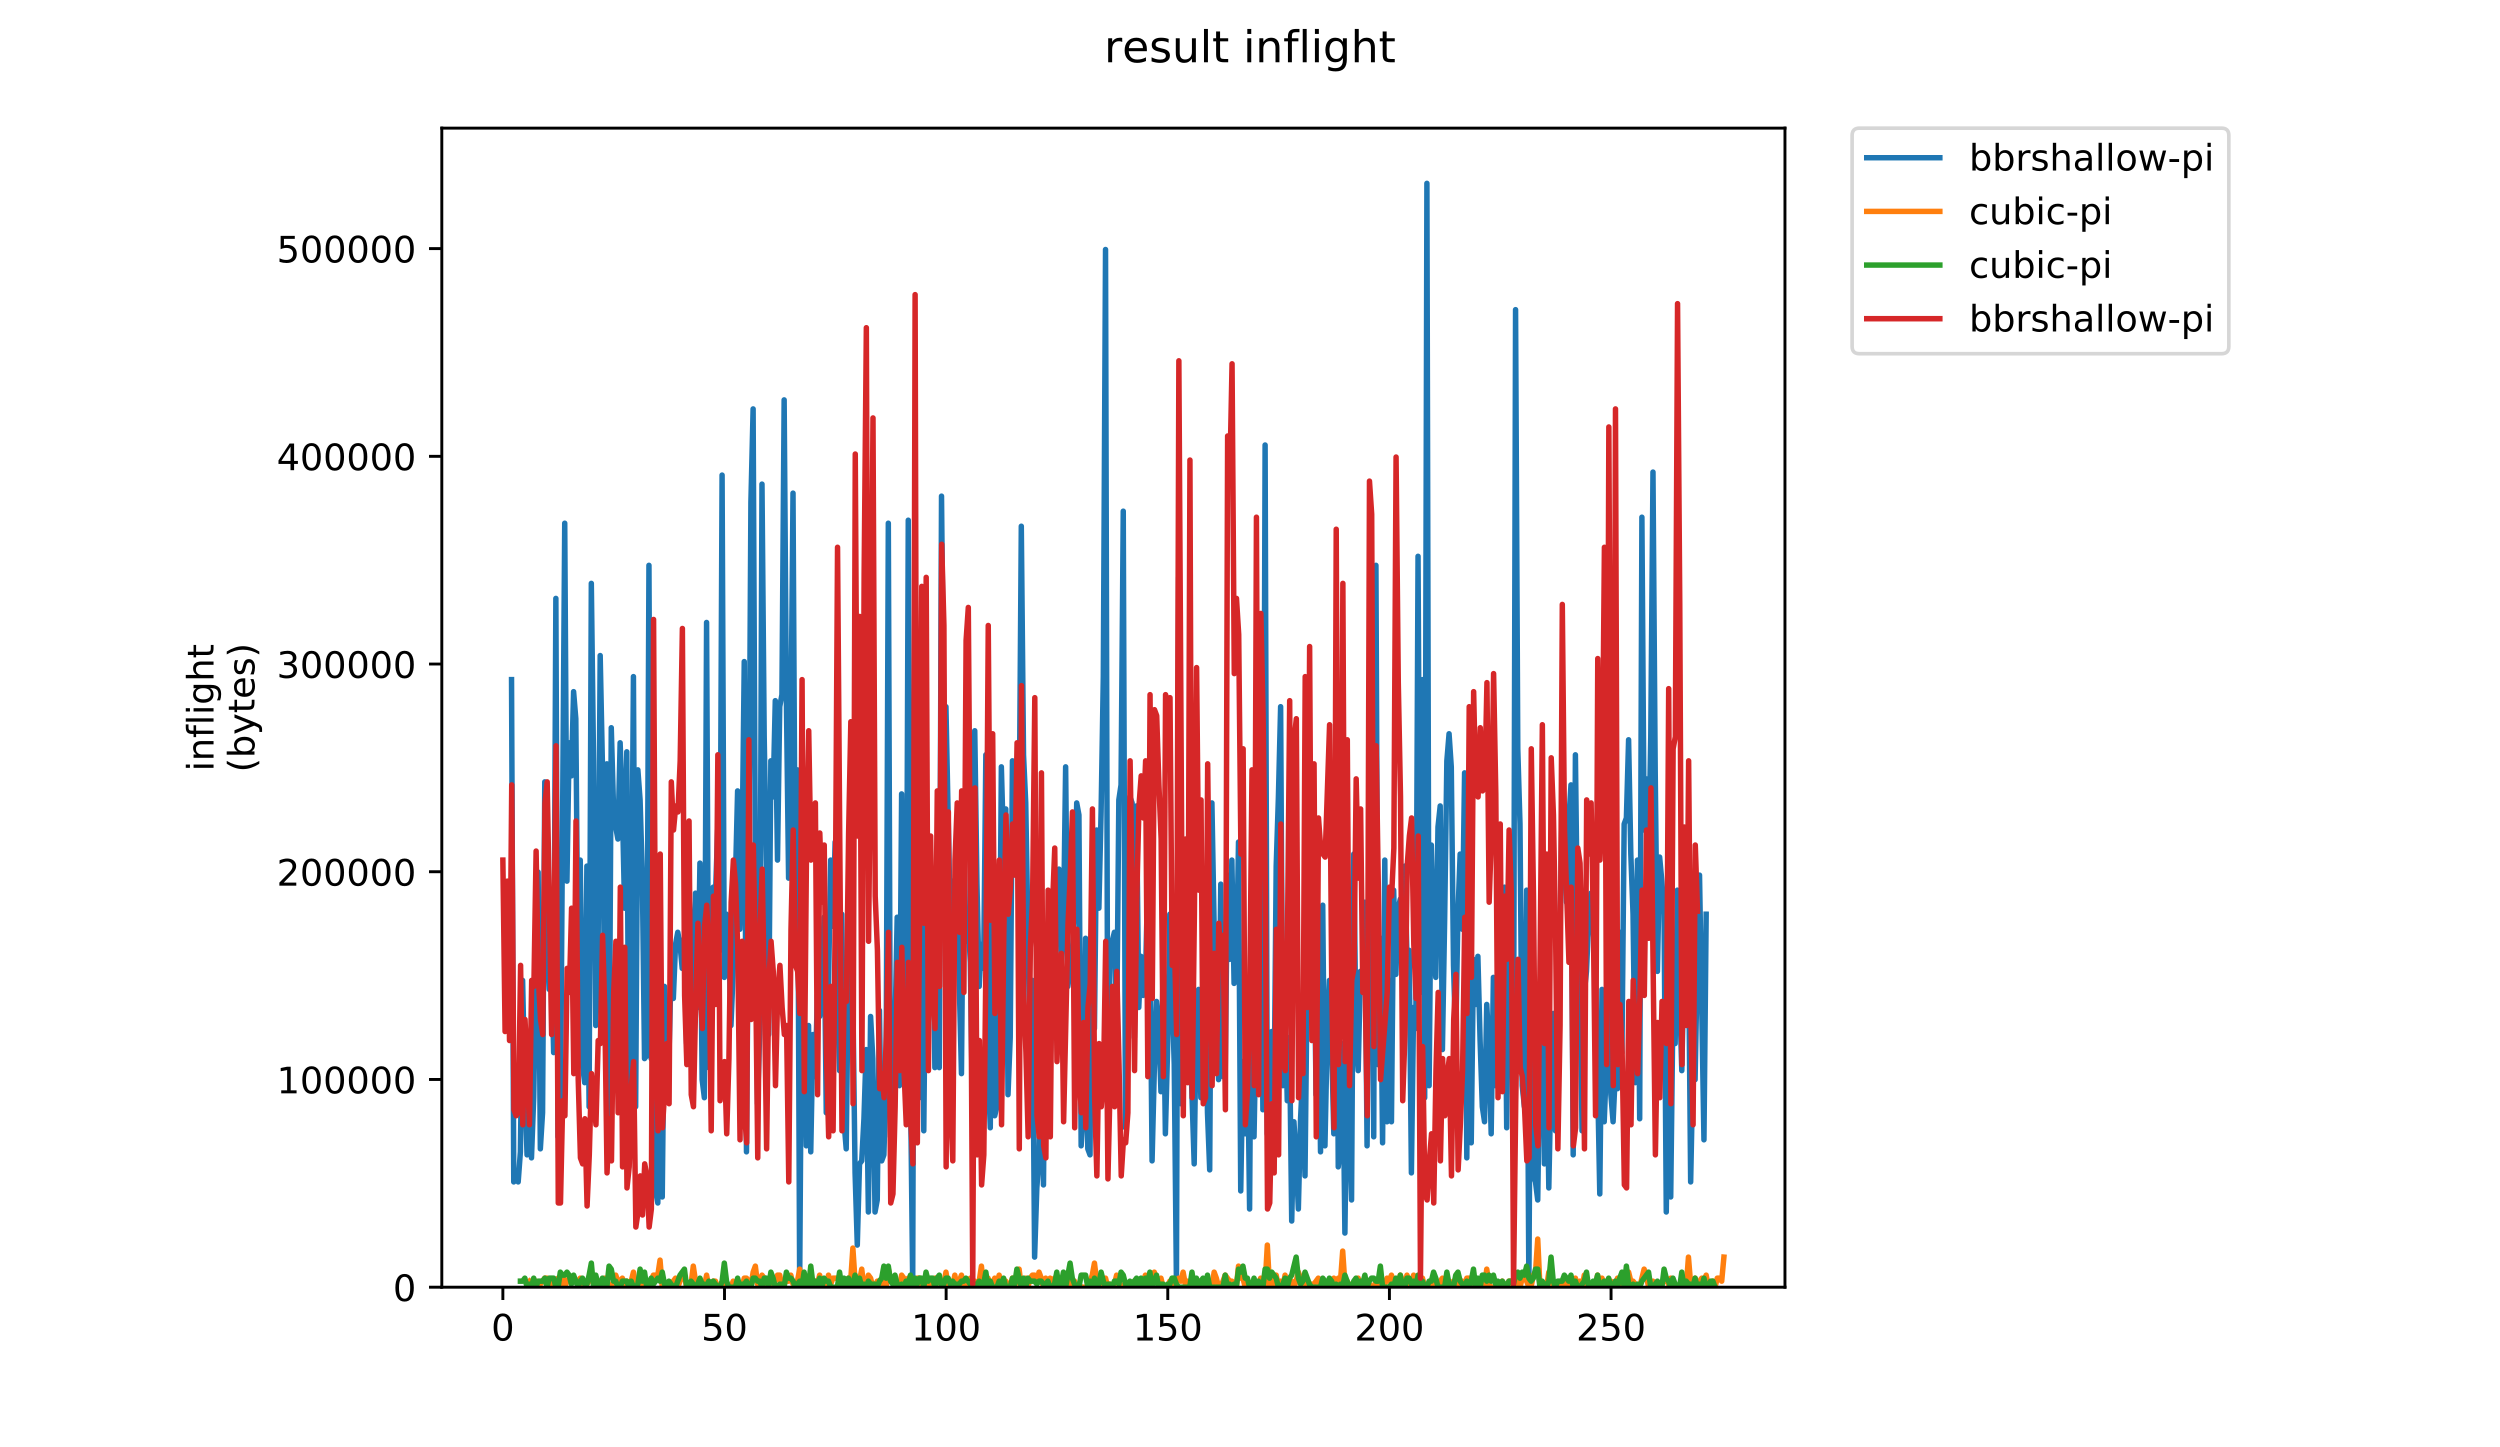 <?xml version="1.0" encoding="utf-8" standalone="no"?>
<!DOCTYPE svg PUBLIC "-//W3C//DTD SVG 1.1//EN"
  "http://www.w3.org/Graphics/SVG/1.1/DTD/svg11.dtd">
<!-- Created with matplotlib (https://matplotlib.org/) -->
<svg height="396pt" version="1.1" viewBox="0 0 684 396" width="684pt" xmlns="http://www.w3.org/2000/svg" xmlns:xlink="http://www.w3.org/1999/xlink">
 <defs>
  <style type="text/css">
*{stroke-linecap:butt;stroke-linejoin:round;}
  </style>
 </defs>
 <g id="figure_1">
  <g id="patch_1">
   <path d="M 0 396 
L 684 396 
L 684 0 
L 0 0 
z
" style="fill:#ffffff;"/>
  </g>
  <g id="axes_1">
   <g id="patch_2">
    <path d="M 120.879 352.174 
L 488.365 352.174 
L 488.365 35.062 
L 120.879 35.062 
z
" style="fill:#ffffff;"/>
   </g>
   <g id="matplotlib.axis_1">
    <g id="xtick_1">
     <g id="line2d_1">
      <defs>
       <path d="M 0 0 
L 0 3.5 
" id="m77992afb2c" style="stroke:#000000;stroke-width:0.8;"/>
      </defs>
      <g>
       <use style="stroke:#000000;stroke-width:0.8;" x="137.583" xlink:href="#m77992afb2c" y="352.174"/>
      </g>
     </g>
     <g id="text_1">
      <!-- 0 -->
      <defs>
       <path d="M 31.781 66.406 
Q 24.172 66.406 20.328 58.906 
Q 16.5 51.422 16.5 36.375 
Q 16.5 21.391 20.328 13.891 
Q 24.172 6.391 31.781 6.391 
Q 39.453 6.391 43.281 13.891 
Q 47.125 21.391 47.125 36.375 
Q 47.125 51.422 43.281 58.906 
Q 39.453 66.406 31.781 66.406 
z
M 31.781 74.219 
Q 44.047 74.219 50.516 64.516 
Q 56.984 54.828 56.984 36.375 
Q 56.984 17.969 50.516 8.266 
Q 44.047 -1.422 31.781 -1.422 
Q 19.531 -1.422 13.062 8.266 
Q 6.594 17.969 6.594 36.375 
Q 6.594 54.828 13.062 64.516 
Q 19.531 74.219 31.781 74.219 
z
" id="DejaVuSans-48"/>
      </defs>
      <g transform="translate(134.401 366.773)scale(0.1 -0.1)">
       <use xlink:href="#DejaVuSans-48"/>
      </g>
     </g>
    </g>
    <g id="xtick_2">
     <g id="line2d_2">
      <g>
       <use style="stroke:#000000;stroke-width:0.8;" x="198.223" xlink:href="#m77992afb2c" y="352.174"/>
      </g>
     </g>
     <g id="text_2">
      <!-- 50 -->
      <defs>
       <path d="M 10.797 72.906 
L 49.516 72.906 
L 49.516 64.594 
L 19.828 64.594 
L 19.828 46.734 
Q 21.969 47.469 24.109 47.828 
Q 26.266 48.188 28.422 48.188 
Q 40.625 48.188 47.75 41.5 
Q 54.891 34.812 54.891 23.391 
Q 54.891 11.625 47.562 5.094 
Q 40.234 -1.422 26.906 -1.422 
Q 22.312 -1.422 17.547 -0.641 
Q 12.797 0.141 7.719 1.703 
L 7.719 11.625 
Q 12.109 9.234 16.797 8.062 
Q 21.484 6.891 26.703 6.891 
Q 35.156 6.891 40.078 11.328 
Q 45.016 15.766 45.016 23.391 
Q 45.016 31 40.078 35.438 
Q 35.156 39.891 26.703 39.891 
Q 22.75 39.891 18.812 39.016 
Q 14.891 38.141 10.797 36.281 
z
" id="DejaVuSans-53"/>
      </defs>
      <g transform="translate(191.861 366.773)scale(0.1 -0.1)">
       <use xlink:href="#DejaVuSans-53"/>
       <use x="63.623" xlink:href="#DejaVuSans-48"/>
      </g>
     </g>
    </g>
    <g id="xtick_3">
     <g id="line2d_3">
      <g>
       <use style="stroke:#000000;stroke-width:0.8;" x="258.864" xlink:href="#m77992afb2c" y="352.174"/>
      </g>
     </g>
     <g id="text_3">
      <!-- 100 -->
      <defs>
       <path d="M 12.406 8.297 
L 28.516 8.297 
L 28.516 63.922 
L 10.984 60.406 
L 10.984 69.391 
L 28.422 72.906 
L 38.281 72.906 
L 38.281 8.297 
L 54.391 8.297 
L 54.391 0 
L 12.406 0 
z
" id="DejaVuSans-49"/>
      </defs>
      <g transform="translate(249.32 366.773)scale(0.1 -0.1)">
       <use xlink:href="#DejaVuSans-49"/>
       <use x="63.623" xlink:href="#DejaVuSans-48"/>
       <use x="127.246" xlink:href="#DejaVuSans-48"/>
      </g>
     </g>
    </g>
    <g id="xtick_4">
     <g id="line2d_4">
      <g>
       <use style="stroke:#000000;stroke-width:0.8;" x="319.504" xlink:href="#m77992afb2c" y="352.174"/>
      </g>
     </g>
     <g id="text_4">
      <!-- 150 -->
      <g transform="translate(309.961 366.773)scale(0.1 -0.1)">
       <use xlink:href="#DejaVuSans-49"/>
       <use x="63.623" xlink:href="#DejaVuSans-53"/>
       <use x="127.246" xlink:href="#DejaVuSans-48"/>
      </g>
     </g>
    </g>
    <g id="xtick_5">
     <g id="line2d_5">
      <g>
       <use style="stroke:#000000;stroke-width:0.8;" x="380.145" xlink:href="#m77992afb2c" y="352.174"/>
      </g>
     </g>
     <g id="text_5">
      <!-- 200 -->
      <defs>
       <path d="M 19.188 8.297 
L 53.609 8.297 
L 53.609 0 
L 7.328 0 
L 7.328 8.297 
Q 12.938 14.109 22.625 23.891 
Q 32.328 33.688 34.812 36.531 
Q 39.547 41.844 41.422 45.531 
Q 43.312 49.219 43.312 52.781 
Q 43.312 58.594 39.234 62.25 
Q 35.156 65.922 28.609 65.922 
Q 23.969 65.922 18.812 64.312 
Q 13.672 62.703 7.812 59.422 
L 7.812 69.391 
Q 13.766 71.781 18.938 73 
Q 24.125 74.219 28.422 74.219 
Q 39.75 74.219 46.484 68.547 
Q 53.219 62.891 53.219 53.422 
Q 53.219 48.922 51.531 44.891 
Q 49.859 40.875 45.406 35.406 
Q 44.188 33.984 37.641 27.219 
Q 31.109 20.453 19.188 8.297 
z
" id="DejaVuSans-50"/>
      </defs>
      <g transform="translate(370.601 366.773)scale(0.1 -0.1)">
       <use xlink:href="#DejaVuSans-50"/>
       <use x="63.623" xlink:href="#DejaVuSans-48"/>
       <use x="127.246" xlink:href="#DejaVuSans-48"/>
      </g>
     </g>
    </g>
    <g id="xtick_6">
     <g id="line2d_6">
      <g>
       <use style="stroke:#000000;stroke-width:0.8;" x="440.786" xlink:href="#m77992afb2c" y="352.174"/>
      </g>
     </g>
     <g id="text_6">
      <!-- 250 -->
      <g transform="translate(431.242 366.773)scale(0.1 -0.1)">
       <use xlink:href="#DejaVuSans-50"/>
       <use x="63.623" xlink:href="#DejaVuSans-53"/>
       <use x="127.246" xlink:href="#DejaVuSans-48"/>
      </g>
     </g>
    </g>
   </g>
   <g id="matplotlib.axis_2">
    <g id="ytick_1">
     <g id="line2d_7">
      <defs>
       <path d="M 0 0 
L -3.5 0 
" id="ma3521134f1" style="stroke:#000000;stroke-width:0.8;"/>
      </defs>
      <g>
       <use style="stroke:#000000;stroke-width:0.8;" x="120.879" xlink:href="#ma3521134f1" y="352.174"/>
      </g>
     </g>
     <g id="text_7">
      <!-- 0 -->
      <g transform="translate(107.516 355.973)scale(0.1 -0.1)">
       <use xlink:href="#DejaVuSans-48"/>
      </g>
     </g>
    </g>
    <g id="ytick_2">
     <g id="line2d_8">
      <g>
       <use style="stroke:#000000;stroke-width:0.8;" x="120.879" xlink:href="#ma3521134f1" y="295.343"/>
      </g>
     </g>
     <g id="text_8">
      <!-- 100000 -->
      <g transform="translate(75.704 299.142)scale(0.1 -0.1)">
       <use xlink:href="#DejaVuSans-49"/>
       <use x="63.623" xlink:href="#DejaVuSans-48"/>
       <use x="127.246" xlink:href="#DejaVuSans-48"/>
       <use x="190.869" xlink:href="#DejaVuSans-48"/>
       <use x="254.492" xlink:href="#DejaVuSans-48"/>
       <use x="318.115" xlink:href="#DejaVuSans-48"/>
      </g>
     </g>
    </g>
    <g id="ytick_3">
     <g id="line2d_9">
      <g>
       <use style="stroke:#000000;stroke-width:0.8;" x="120.879" xlink:href="#ma3521134f1" y="238.511"/>
      </g>
     </g>
     <g id="text_9">
      <!-- 200000 -->
      <g transform="translate(75.704 242.311)scale(0.1 -0.1)">
       <use xlink:href="#DejaVuSans-50"/>
       <use x="63.623" xlink:href="#DejaVuSans-48"/>
       <use x="127.246" xlink:href="#DejaVuSans-48"/>
       <use x="190.869" xlink:href="#DejaVuSans-48"/>
       <use x="254.492" xlink:href="#DejaVuSans-48"/>
       <use x="318.115" xlink:href="#DejaVuSans-48"/>
      </g>
     </g>
    </g>
    <g id="ytick_4">
     <g id="line2d_10">
      <g>
       <use style="stroke:#000000;stroke-width:0.8;" x="120.879" xlink:href="#ma3521134f1" y="181.68"/>
      </g>
     </g>
     <g id="text_10">
      <!-- 300000 -->
      <defs>
       <path d="M 40.578 39.312 
Q 47.656 37.797 51.625 33 
Q 55.609 28.219 55.609 21.188 
Q 55.609 10.406 48.188 4.484 
Q 40.766 -1.422 27.094 -1.422 
Q 22.516 -1.422 17.656 -0.516 
Q 12.797 0.391 7.625 2.203 
L 7.625 11.719 
Q 11.719 9.328 16.594 8.109 
Q 21.484 6.891 26.812 6.891 
Q 36.078 6.891 40.938 10.547 
Q 45.797 14.203 45.797 21.188 
Q 45.797 27.641 41.281 31.266 
Q 36.766 34.906 28.719 34.906 
L 20.219 34.906 
L 20.219 43.016 
L 29.109 43.016 
Q 36.375 43.016 40.234 45.922 
Q 44.094 48.828 44.094 54.297 
Q 44.094 59.906 40.109 62.906 
Q 36.141 65.922 28.719 65.922 
Q 24.656 65.922 20.016 65.031 
Q 15.375 64.156 9.812 62.312 
L 9.812 71.094 
Q 15.438 72.656 20.344 73.438 
Q 25.25 74.219 29.594 74.219 
Q 40.828 74.219 47.359 69.109 
Q 53.906 64.016 53.906 55.328 
Q 53.906 49.266 50.438 45.094 
Q 46.969 40.922 40.578 39.312 
z
" id="DejaVuSans-51"/>
      </defs>
      <g transform="translate(75.704 185.479)scale(0.1 -0.1)">
       <use xlink:href="#DejaVuSans-51"/>
       <use x="63.623" xlink:href="#DejaVuSans-48"/>
       <use x="127.246" xlink:href="#DejaVuSans-48"/>
       <use x="190.869" xlink:href="#DejaVuSans-48"/>
       <use x="254.492" xlink:href="#DejaVuSans-48"/>
       <use x="318.115" xlink:href="#DejaVuSans-48"/>
      </g>
     </g>
    </g>
    <g id="ytick_5">
     <g id="line2d_11">
      <g>
       <use style="stroke:#000000;stroke-width:0.8;" x="120.879" xlink:href="#ma3521134f1" y="124.849"/>
      </g>
     </g>
     <g id="text_11">
      <!-- 400000 -->
      <defs>
       <path d="M 37.797 64.312 
L 12.891 25.391 
L 37.797 25.391 
z
M 35.203 72.906 
L 47.609 72.906 
L 47.609 25.391 
L 58.016 25.391 
L 58.016 17.188 
L 47.609 17.188 
L 47.609 0 
L 37.797 0 
L 37.797 17.188 
L 4.891 17.188 
L 4.891 26.703 
z
" id="DejaVuSans-52"/>
      </defs>
      <g transform="translate(75.704 128.648)scale(0.1 -0.1)">
       <use xlink:href="#DejaVuSans-52"/>
       <use x="63.623" xlink:href="#DejaVuSans-48"/>
       <use x="127.246" xlink:href="#DejaVuSans-48"/>
       <use x="190.869" xlink:href="#DejaVuSans-48"/>
       <use x="254.492" xlink:href="#DejaVuSans-48"/>
       <use x="318.115" xlink:href="#DejaVuSans-48"/>
      </g>
     </g>
    </g>
    <g id="ytick_6">
     <g id="line2d_12">
      <g>
       <use style="stroke:#000000;stroke-width:0.8;" x="120.879" xlink:href="#ma3521134f1" y="68.017"/>
      </g>
     </g>
     <g id="text_12">
      <!-- 500000 -->
      <g transform="translate(75.704 71.816)scale(0.1 -0.1)">
       <use xlink:href="#DejaVuSans-53"/>
       <use x="63.623" xlink:href="#DejaVuSans-48"/>
       <use x="127.246" xlink:href="#DejaVuSans-48"/>
       <use x="190.869" xlink:href="#DejaVuSans-48"/>
       <use x="254.492" xlink:href="#DejaVuSans-48"/>
       <use x="318.115" xlink:href="#DejaVuSans-48"/>
      </g>
     </g>
    </g>
    <g id="text_13">
     <!-- inflight -->
     <defs>
      <path d="M 9.422 54.688 
L 18.406 54.688 
L 18.406 0 
L 9.422 0 
z
M 9.422 75.984 
L 18.406 75.984 
L 18.406 64.594 
L 9.422 64.594 
z
" id="DejaVuSans-105"/>
      <path d="M 54.891 33.016 
L 54.891 0 
L 45.906 0 
L 45.906 32.719 
Q 45.906 40.484 42.875 44.328 
Q 39.844 48.188 33.797 48.188 
Q 26.516 48.188 22.312 43.547 
Q 18.109 38.922 18.109 30.906 
L 18.109 0 
L 9.078 0 
L 9.078 54.688 
L 18.109 54.688 
L 18.109 46.188 
Q 21.344 51.125 25.703 53.562 
Q 30.078 56 35.797 56 
Q 45.219 56 50.047 50.172 
Q 54.891 44.344 54.891 33.016 
z
" id="DejaVuSans-110"/>
      <path d="M 37.109 75.984 
L 37.109 68.5 
L 28.516 68.5 
Q 23.688 68.5 21.797 66.547 
Q 19.922 64.594 19.922 59.516 
L 19.922 54.688 
L 34.719 54.688 
L 34.719 47.703 
L 19.922 47.703 
L 19.922 0 
L 10.891 0 
L 10.891 47.703 
L 2.297 47.703 
L 2.297 54.688 
L 10.891 54.688 
L 10.891 58.5 
Q 10.891 67.625 15.141 71.797 
Q 19.391 75.984 28.609 75.984 
z
" id="DejaVuSans-102"/>
      <path d="M 9.422 75.984 
L 18.406 75.984 
L 18.406 0 
L 9.422 0 
z
" id="DejaVuSans-108"/>
      <path d="M 45.406 27.984 
Q 45.406 37.75 41.375 43.109 
Q 37.359 48.484 30.078 48.484 
Q 22.859 48.484 18.828 43.109 
Q 14.797 37.75 14.797 27.984 
Q 14.797 18.266 18.828 12.891 
Q 22.859 7.516 30.078 7.516 
Q 37.359 7.516 41.375 12.891 
Q 45.406 18.266 45.406 27.984 
z
M 54.391 6.781 
Q 54.391 -7.172 48.188 -13.984 
Q 42 -20.797 29.203 -20.797 
Q 24.469 -20.797 20.266 -20.094 
Q 16.062 -19.391 12.109 -17.922 
L 12.109 -9.188 
Q 16.062 -11.328 19.922 -12.344 
Q 23.781 -13.375 27.781 -13.375 
Q 36.625 -13.375 41.016 -8.766 
Q 45.406 -4.156 45.406 5.172 
L 45.406 9.625 
Q 42.625 4.781 38.281 2.391 
Q 33.938 0 27.875 0 
Q 17.828 0 11.672 7.656 
Q 5.516 15.328 5.516 27.984 
Q 5.516 40.672 11.672 48.328 
Q 17.828 56 27.875 56 
Q 33.938 56 38.281 53.609 
Q 42.625 51.219 45.406 46.391 
L 45.406 54.688 
L 54.391 54.688 
z
" id="DejaVuSans-103"/>
      <path d="M 54.891 33.016 
L 54.891 0 
L 45.906 0 
L 45.906 32.719 
Q 45.906 40.484 42.875 44.328 
Q 39.844 48.188 33.797 48.188 
Q 26.516 48.188 22.312 43.547 
Q 18.109 38.922 18.109 30.906 
L 18.109 0 
L 9.078 0 
L 9.078 75.984 
L 18.109 75.984 
L 18.109 46.188 
Q 21.344 51.125 25.703 53.562 
Q 30.078 56 35.797 56 
Q 45.219 56 50.047 50.172 
Q 54.891 44.344 54.891 33.016 
z
" id="DejaVuSans-104"/>
      <path d="M 18.312 70.219 
L 18.312 54.688 
L 36.812 54.688 
L 36.812 47.703 
L 18.312 47.703 
L 18.312 18.016 
Q 18.312 11.328 20.141 9.422 
Q 21.969 7.516 27.594 7.516 
L 36.812 7.516 
L 36.812 0 
L 27.594 0 
Q 17.188 0 13.234 3.875 
Q 9.281 7.766 9.281 18.016 
L 9.281 47.703 
L 2.688 47.703 
L 2.688 54.688 
L 9.281 54.688 
L 9.281 70.219 
z
" id="DejaVuSans-116"/>
     </defs>
     <g transform="translate(58.426 211.018)rotate(-90)scale(0.1 -0.1)">
      <use xlink:href="#DejaVuSans-105"/>
      <use x="27.783" xlink:href="#DejaVuSans-110"/>
      <use x="91.162" xlink:href="#DejaVuSans-102"/>
      <use x="126.367" xlink:href="#DejaVuSans-108"/>
      <use x="154.15" xlink:href="#DejaVuSans-105"/>
      <use x="181.934" xlink:href="#DejaVuSans-103"/>
      <use x="245.41" xlink:href="#DejaVuSans-104"/>
      <use x="308.789" xlink:href="#DejaVuSans-116"/>
     </g>
     <!-- (bytes) -->
     <defs>
      <path d="M 31 75.875 
Q 24.469 64.656 21.281 53.656 
Q 18.109 42.672 18.109 31.391 
Q 18.109 20.125 21.312 9.062 
Q 24.516 -2 31 -13.188 
L 23.188 -13.188 
Q 15.875 -1.703 12.234 9.375 
Q 8.594 20.453 8.594 31.391 
Q 8.594 42.281 12.203 53.312 
Q 15.828 64.359 23.188 75.875 
z
" id="DejaVuSans-40"/>
      <path d="M 48.688 27.297 
Q 48.688 37.203 44.609 42.844 
Q 40.531 48.484 33.406 48.484 
Q 26.266 48.484 22.188 42.844 
Q 18.109 37.203 18.109 27.297 
Q 18.109 17.391 22.188 11.75 
Q 26.266 6.109 33.406 6.109 
Q 40.531 6.109 44.609 11.75 
Q 48.688 17.391 48.688 27.297 
z
M 18.109 46.391 
Q 20.953 51.266 25.266 53.625 
Q 29.594 56 35.594 56 
Q 45.562 56 51.781 48.094 
Q 58.016 40.188 58.016 27.297 
Q 58.016 14.406 51.781 6.484 
Q 45.562 -1.422 35.594 -1.422 
Q 29.594 -1.422 25.266 0.953 
Q 20.953 3.328 18.109 8.203 
L 18.109 0 
L 9.078 0 
L 9.078 75.984 
L 18.109 75.984 
z
" id="DejaVuSans-98"/>
      <path d="M 32.172 -5.078 
Q 28.375 -14.844 24.75 -17.812 
Q 21.141 -20.797 15.094 -20.797 
L 7.906 -20.797 
L 7.906 -13.281 
L 13.188 -13.281 
Q 16.891 -13.281 18.938 -11.516 
Q 21 -9.766 23.484 -3.219 
L 25.094 0.875 
L 2.984 54.688 
L 12.5 54.688 
L 29.594 11.922 
L 46.688 54.688 
L 56.203 54.688 
z
" id="DejaVuSans-121"/>
      <path d="M 56.203 29.594 
L 56.203 25.203 
L 14.891 25.203 
Q 15.484 15.922 20.484 11.062 
Q 25.484 6.203 34.422 6.203 
Q 39.594 6.203 44.453 7.469 
Q 49.312 8.734 54.109 11.281 
L 54.109 2.781 
Q 49.266 0.734 44.188 -0.344 
Q 39.109 -1.422 33.891 -1.422 
Q 20.797 -1.422 13.156 6.188 
Q 5.516 13.812 5.516 26.812 
Q 5.516 40.234 12.766 48.109 
Q 20.016 56 32.328 56 
Q 43.359 56 49.781 48.891 
Q 56.203 41.797 56.203 29.594 
z
M 47.219 32.234 
Q 47.125 39.594 43.094 43.984 
Q 39.062 48.391 32.422 48.391 
Q 24.906 48.391 20.391 44.141 
Q 15.875 39.891 15.188 32.172 
z
" id="DejaVuSans-101"/>
      <path d="M 44.281 53.078 
L 44.281 44.578 
Q 40.484 46.531 36.375 47.5 
Q 32.281 48.484 27.875 48.484 
Q 21.188 48.484 17.844 46.438 
Q 14.5 44.391 14.5 40.281 
Q 14.5 37.156 16.891 35.375 
Q 19.281 33.594 26.516 31.984 
L 29.594 31.297 
Q 39.156 29.25 43.188 25.516 
Q 47.219 21.781 47.219 15.094 
Q 47.219 7.469 41.188 3.016 
Q 35.156 -1.422 24.609 -1.422 
Q 20.219 -1.422 15.453 -0.562 
Q 10.688 0.297 5.422 2 
L 5.422 11.281 
Q 10.406 8.688 15.234 7.391 
Q 20.062 6.109 24.812 6.109 
Q 31.156 6.109 34.562 8.281 
Q 37.984 10.453 37.984 14.406 
Q 37.984 18.062 35.516 20.016 
Q 33.062 21.969 24.703 23.781 
L 21.578 24.516 
Q 13.234 26.266 9.516 29.906 
Q 5.812 33.547 5.812 39.891 
Q 5.812 47.609 11.281 51.797 
Q 16.75 56 26.812 56 
Q 31.781 56 36.172 55.266 
Q 40.578 54.547 44.281 53.078 
z
" id="DejaVuSans-115"/>
      <path d="M 8.016 75.875 
L 15.828 75.875 
Q 23.141 64.359 26.781 53.312 
Q 30.422 42.281 30.422 31.391 
Q 30.422 20.453 26.781 9.375 
Q 23.141 -1.703 15.828 -13.188 
L 8.016 -13.188 
Q 14.5 -2 17.703 9.062 
Q 20.906 20.125 20.906 31.391 
Q 20.906 42.672 17.703 53.656 
Q 14.5 64.656 8.016 75.875 
z
" id="DejaVuSans-41"/>
     </defs>
     <g transform="translate(69.624 211.295)rotate(-90)scale(0.1 -0.1)">
      <use xlink:href="#DejaVuSans-40"/>
      <use x="39.014" xlink:href="#DejaVuSans-98"/>
      <use x="102.49" xlink:href="#DejaVuSans-121"/>
      <use x="161.67" xlink:href="#DejaVuSans-116"/>
      <use x="200.879" xlink:href="#DejaVuSans-101"/>
      <use x="262.402" xlink:href="#DejaVuSans-115"/>
      <use x="314.502" xlink:href="#DejaVuSans-41"/>
     </g>
    </g>
   </g>
   <g id="line2d_13">
    <path clip-path="url(#p620fd9dd81)" d="M 139.955 185.945 
L 140.561 323.372 
L 141.168 322.549 
L 141.774 323.372 
L 142.38 315.143 
L 142.987 268.236 
L 143.593 297.039 
L 144.2 315.966 
L 144.806 308.559 
L 145.412 316.789 
L 146.019 300.33 
L 146.625 264.945 
L 147.232 238.611 
L 147.838 314.32 
L 148.444 304.445 
L 149.051 213.924 
L 149.657 255.07 
L 150.264 270.705 
L 150.87 261.653 
L 151.477 287.987 
L 152.083 163.726 
L 152.689 311.028 
L 153.296 310.205 
L 154.509 143.153 
L 155.115 241.08 
L 155.721 203.226 
L 156.328 212.278 
L 156.934 189.236 
L 157.541 196.643 
L 158.147 265.768 
L 158.753 235.32 
L 159.36 291.278 
L 159.966 296.216 
L 160.573 236.966 
L 161.179 302.799 
L 161.785 159.611 
L 162.392 208.163 
L 162.998 280.58 
L 163.605 264.122 
L 164.211 179.361 
L 164.817 208.986 
L 165.424 275.643 
L 166.03 208.986 
L 166.637 306.091 
L 167.243 199.111 
L 167.849 220.507 
L 168.456 226.268 
L 169.062 229.559 
L 169.669 203.226 
L 170.275 220.507 
L 170.882 248.486 
L 171.488 205.695 
L 172.094 307.737 
L 172.701 265.768 
L 173.307 185.122 
L 173.914 302.799 
L 174.52 210.632 
L 175.126 218.861 
L 175.733 239.434 
L 176.339 289.632 
L 176.946 288.809 
L 177.552 154.674 
L 178.158 289.632 
L 178.765 275.643 
L 179.371 325.841 
L 179.978 329.132 
L 180.584 280.58 
L 181.19 327.487 
L 181.797 269.882 
L 182.403 287.164 
L 183.01 289.632 
L 183.616 264.945 
L 184.222 273.174 
L 184.829 258.361 
L 185.435 255.07 
L 186.042 258.361 
L 186.648 264.945 
L 187.254 256.716 
L 187.861 285.518 
L 188.467 244.372 
L 189.074 255.893 
L 189.68 278.934 
L 190.287 244.372 
L 190.893 275.643 
L 191.499 236.143 
L 192.106 295.393 
L 192.712 300.33 
L 193.319 170.309 
L 193.925 292.101 
L 194.531 251.778 
L 195.138 242.726 
L 195.744 245.195 
L 196.351 227.091 
L 196.957 260.007 
L 197.563 129.986 
L 198.17 267.414 
L 198.776 250.132 
L 199.383 256.716 
L 199.989 280.58 
L 200.595 265.768 
L 201.808 216.393 
L 202.415 254.247 
L 203.021 233.674 
L 203.627 181.007 
L 204.234 315.143 
L 204.84 240.257 
L 205.447 137.392 
L 206.053 111.882 
L 206.659 236.966 
L 207.266 301.976 
L 207.872 281.403 
L 208.479 132.455 
L 209.085 201.58 
L 209.691 237.788 
L 210.298 283.049 
L 210.904 208.163 
L 211.511 218.038 
L 212.117 191.705 
L 212.724 235.32 
L 213.33 193.351 
L 213.936 190.059 
L 214.543 109.413 
L 215.149 190.882 
L 215.756 240.257 
L 216.362 203.226 
L 216.968 134.924 
L 217.575 245.195 
L 218.181 210.632 
L 218.788 351.351 
L 219.394 262.476 
L 220 277.289 
L 220.607 313.497 
L 221.213 280.58 
L 221.82 315.143 
L 222.426 283.049 
L 223.032 294.57 
L 223.639 272.351 
L 224.245 278.111 
L 224.852 270.705 
L 225.458 250.955 
L 226.064 304.445 
L 227.277 235.32 
L 227.884 253.424 
L 228.49 230.382 
L 229.096 272.351 
L 229.703 292.924 
L 230.309 250.132 
L 230.916 306.914 
L 231.522 314.32 
L 232.129 263.299 
L 232.735 259.184 
L 233.341 273.174 
L 233.948 320.903 
L 234.554 340.653 
L 235.161 318.435 
L 235.767 317.612 
L 236.373 306.091 
L 236.98 287.164 
L 237.586 331.601 
L 238.193 278.111 
L 238.799 289.632 
L 239.405 331.601 
L 240.012 328.31 
L 240.618 276.466 
L 241.225 317.612 
L 241.831 315.966 
L 242.437 295.393 
L 243.044 143.153 
L 243.65 311.028 
L 244.257 312.674 
L 245.469 250.955 
L 246.076 297.039 
L 246.682 217.216 
L 247.289 275.643 
L 247.895 297.862 
L 248.501 142.33 
L 249.108 297.039 
L 249.714 351.351 
L 250.321 151.382 
L 250.927 273.174 
L 251.534 300.33 
L 252.14 185.945 
L 252.746 309.382 
L 253.353 247.664 
L 253.959 250.955 
L 254.566 244.372 
L 255.172 241.08 
L 255.778 292.101 
L 256.385 253.424 
L 256.991 292.101 
L 257.598 135.747 
L 258.204 196.643 
L 258.81 193.351 
L 260.023 253.424 
L 260.63 241.08 
L 261.236 246.841 
L 261.842 227.913 
L 262.449 269.059 
L 263.055 293.747 
L 263.662 224.622 
L 264.268 257.539 
L 264.874 251.778 
L 265.481 263.299 
L 266.087 305.268 
L 266.694 199.934 
L 267.3 241.903 
L 267.906 269.882 
L 268.513 258.361 
L 269.119 264.945 
L 269.726 206.518 
L 270.332 292.101 
L 270.939 308.559 
L 271.545 232.028 
L 272.151 305.268 
L 272.758 302.799 
L 273.364 285.518 
L 273.971 209.809 
L 274.577 232.028 
L 275.183 221.33 
L 275.79 299.507 
L 276.396 283.872 
L 277.003 208.163 
L 277.609 227.091 
L 278.215 231.205 
L 278.822 227.913 
L 279.428 143.976 
L 280.035 206.518 
L 280.641 219.684 
L 281.854 290.455 
L 282.46 268.236 
L 283.067 343.945 
L 283.673 325.018 
L 284.279 316.789 
L 284.886 278.111 
L 285.492 324.195 
L 286.099 260.83 
L 286.705 283.872 
L 287.311 289.632 
L 287.918 269.059 
L 288.524 260.83 
L 289.131 241.08 
L 289.737 237.788 
L 290.344 264.122 
L 290.95 254.247 
L 291.556 209.809 
L 292.163 269.882 
L 292.769 264.945 
L 293.376 261.653 
L 293.982 250.955 
L 294.588 219.684 
L 295.195 222.976 
L 295.801 313.497 
L 296.408 304.445 
L 297.014 256.716 
L 297.62 314.32 
L 298.227 315.966 
L 298.833 236.143 
L 299.44 281.403 
L 300.046 227.091 
L 300.652 248.486 
L 301.259 222.153 
L 301.865 185.122 
L 302.472 68.267 
L 303.078 301.153 
L 303.684 258.361 
L 304.291 257.539 
L 304.897 255.07 
L 305.504 284.695 
L 306.11 218.861 
L 306.716 214.747 
L 307.323 139.861 
L 307.929 308.559 
L 308.536 236.143 
L 309.142 218.038 
L 309.749 219.684 
L 310.355 283.872 
L 310.961 220.507 
L 311.568 275.643 
L 312.174 261.653 
L 312.781 272.351 
L 313.387 268.236 
L 313.993 241.903 
L 314.6 252.601 
L 315.206 317.612 
L 315.813 292.924 
L 316.419 273.997 
L 317.025 280.58 
L 317.632 298.684 
L 318.238 264.122 
L 318.845 310.205 
L 319.451 287.164 
L 320.057 250.132 
L 321.27 291.278 
L 321.877 351.351 
L 322.483 157.965 
L 323.089 301.976 
L 323.696 280.58 
L 324.302 285.518 
L 324.909 273.997 
L 325.515 280.58 
L 326.728 318.435 
L 327.334 276.466 
L 327.941 270.705 
L 328.547 300.33 
L 329.154 276.466 
L 329.76 261.653 
L 330.366 304.445 
L 330.973 320.08 
L 331.579 219.684 
L 332.186 253.424 
L 332.792 278.934 
L 333.398 295.393 
L 334.005 241.903 
L 334.611 294.57 
L 335.218 293.747 
L 335.824 239.434 
L 336.43 262.476 
L 337.037 235.32 
L 337.643 269.059 
L 338.25 266.591 
L 338.856 230.382 
L 339.462 325.841 
L 340.069 290.455 
L 340.675 310.205 
L 341.282 283.872 
L 341.888 330.778 
L 342.494 241.08 
L 343.101 311.028 
L 344.314 244.372 
L 344.92 222.153 
L 345.526 303.622 
L 346.133 121.757 
L 346.739 310.205 
L 347.346 312.674 
L 347.952 282.226 
L 348.559 303.622 
L 349.165 236.966 
L 349.771 218.038 
L 350.378 193.351 
L 350.984 297.039 
L 351.591 274.82 
L 352.197 301.153 
L 352.803 283.872 
L 353.41 334.07 
L 354.016 306.914 
L 354.623 316.789 
L 355.229 330.778 
L 355.835 306.091 
L 356.442 292.924 
L 357.048 321.726 
L 357.655 266.591 
L 358.261 241.903 
L 358.867 276.466 
L 359.474 253.424 
L 360.08 299.507 
L 360.687 261.653 
L 361.293 315.143 
L 361.899 247.664 
L 362.506 313.497 
L 363.112 283.872 
L 363.719 268.236 
L 364.325 285.518 
L 364.931 310.205 
L 365.538 213.101 
L 366.144 319.257 
L 366.751 313.497 
L 367.357 285.518 
L 367.963 337.362 
L 368.57 289.632 
L 369.176 305.268 
L 369.783 328.31 
L 370.389 233.674 
L 370.996 282.226 
L 371.602 292.924 
L 372.208 265.768 
L 372.815 266.591 
L 373.421 246.841 
L 374.028 313.497 
L 374.634 235.32 
L 375.24 217.216 
L 375.847 311.028 
L 376.453 154.674 
L 377.06 291.278 
L 377.666 256.716 
L 378.272 312.674 
L 378.879 235.32 
L 379.485 306.914 
L 380.092 268.236 
L 380.698 306.914 
L 381.304 243.549 
L 381.911 266.591 
L 382.517 248.486 
L 383.124 246.018 
L 383.73 250.132 
L 384.336 236.966 
L 384.943 261.653 
L 385.549 260.007 
L 386.156 320.903 
L 386.762 275.643 
L 387.368 281.403 
L 387.975 152.205 
L 388.581 271.528 
L 389.188 185.945 
L 389.794 300.33 
L 390.401 50.163 
L 391.007 297.039 
L 391.613 231.205 
L 392.22 259.184 
L 392.826 267.414 
L 393.433 226.268 
L 394.039 220.507 
L 394.645 287.164 
L 395.252 251.778 
L 395.858 208.163 
L 396.465 200.757 
L 397.071 209.809 
L 397.677 264.122 
L 398.284 284.695 
L 398.89 250.132 
L 399.497 233.674 
L 400.103 254.247 
L 400.709 211.455 
L 401.316 316.789 
L 401.922 241.08 
L 402.529 312.674 
L 403.135 262.476 
L 403.741 274.82 
L 404.348 261.653 
L 404.954 284.695 
L 405.561 302.799 
L 406.167 306.914 
L 406.773 274.82 
L 407.38 286.341 
L 407.986 310.205 
L 408.593 267.414 
L 409.199 297.039 
L 409.806 272.351 
L 410.412 272.351 
L 411.018 261.653 
L 411.625 242.726 
L 412.231 308.559 
L 412.838 253.424 
L 413.444 243.549 
L 414.05 314.32 
L 414.657 84.726 
L 415.263 204.872 
L 415.87 225.445 
L 416.476 297.039 
L 417.082 302.799 
L 417.689 243.549 
L 418.295 351.351 
L 418.902 255.07 
L 419.508 321.726 
L 420.114 323.372 
L 420.721 328.31 
L 421.934 245.195 
L 422.54 318.435 
L 423.146 283.049 
L 423.753 325.018 
L 424.359 294.57 
L 424.966 277.289 
L 425.572 309.382 
L 426.178 269.059 
L 426.785 255.893 
L 427.391 221.33 
L 427.998 224.622 
L 428.604 246.841 
L 429.211 224.622 
L 429.817 214.747 
L 430.423 315.966 
L 431.03 206.518 
L 431.636 256.716 
L 432.243 264.122 
L 432.849 309.382 
L 433.455 271.528 
L 434.062 265.768 
L 434.668 251.778 
L 435.275 244.372 
L 436.487 263.299 
L 437.7 326.664 
L 438.307 270.705 
L 438.913 306.914 
L 439.519 291.278 
L 440.126 259.184 
L 440.732 299.507 
L 441.339 306.914 
L 441.945 293.747 
L 442.551 297.862 
L 443.158 255.07 
L 443.764 287.987 
L 444.371 225.445 
L 444.977 223.799 
L 445.583 202.403 
L 446.19 233.674 
L 446.796 250.132 
L 447.403 296.216 
L 448.009 235.32 
L 448.616 306.091 
L 449.222 141.507 
L 449.828 227.091 
L 450.435 213.101 
L 451.041 236.143 
L 451.648 201.58 
L 452.254 129.163 
L 452.86 210.632 
L 453.467 265.768 
L 454.073 234.497 
L 454.68 241.08 
L 455.286 250.132 
L 455.892 331.601 
L 456.499 285.518 
L 457.105 327.487 
L 457.712 276.466 
L 458.318 285.518 
L 458.924 243.549 
L 459.531 272.351 
L 460.137 292.924 
L 460.744 264.122 
L 461.35 278.111 
L 461.956 256.716 
L 462.563 323.372 
L 463.169 292.924 
L 463.776 295.393 
L 464.382 263.299 
L 464.988 239.434 
L 466.201 311.851 
L 466.808 250.132 
L 466.808 250.132 
" style="fill:none;stroke:#1f77b4;stroke-linecap:square;stroke-width:1.5;"/>
   </g>
   <g id="line2d_14">
    <path clip-path="url(#p620fd9dd81)" d="M 144.808 350.528 
L 146.021 352.174 
L 146.628 350.528 
L 147.234 352.174 
L 149.053 349.705 
L 149.66 349.705 
L 150.266 350.528 
L 150.873 352.174 
L 152.085 352.174 
L 152.692 349.705 
L 153.298 351.351 
L 153.905 348.882 
L 154.511 352.174 
L 155.117 350.528 
L 155.724 349.705 
L 156.33 350.528 
L 158.149 350.528 
L 158.756 349.705 
L 159.362 352.174 
L 159.969 352.174 
L 161.788 349.705 
L 163.001 349.705 
L 163.607 352.174 
L 164.213 350.528 
L 164.82 351.351 
L 165.426 349.705 
L 166.033 350.528 
L 166.639 352.174 
L 167.245 352.174 
L 168.458 348.882 
L 169.065 350.528 
L 169.671 350.528 
L 170.278 349.705 
L 170.884 352.174 
L 171.49 350.528 
L 172.097 352.174 
L 172.703 350.528 
L 173.31 348.06 
L 173.916 352.174 
L 174.522 350.528 
L 175.129 351.351 
L 175.735 348.882 
L 176.342 352.174 
L 176.948 350.528 
L 177.554 352.174 
L 178.767 348.882 
L 179.98 348.882 
L 180.586 344.768 
L 181.193 352.174 
L 183.012 352.174 
L 184.831 349.705 
L 185.438 352.174 
L 186.65 348.882 
L 187.257 348.882 
L 187.863 352.174 
L 188.47 352.174 
L 189.076 351.351 
L 189.683 346.414 
L 190.289 350.528 
L 190.895 352.174 
L 191.502 351.351 
L 192.108 351.351 
L 192.715 352.174 
L 193.321 348.882 
L 193.927 352.174 
L 194.534 352.174 
L 195.14 350.528 
L 195.747 350.528 
L 196.353 352.174 
L 197.566 352.174 
L 198.172 348.882 
L 198.779 351.351 
L 199.385 352.174 
L 199.991 352.174 
L 200.598 350.528 
L 201.204 352.174 
L 201.811 350.528 
L 202.417 352.174 
L 203.023 352.174 
L 203.63 349.705 
L 204.236 349.705 
L 204.843 350.528 
L 205.449 352.174 
L 206.055 348.06 
L 206.662 346.414 
L 207.268 351.351 
L 207.875 351.351 
L 208.481 348.882 
L 209.088 349.705 
L 209.694 352.174 
L 210.3 351.351 
L 210.907 352.174 
L 211.513 349.705 
L 212.12 350.528 
L 212.726 348.882 
L 213.332 348.882 
L 213.939 352.174 
L 214.545 350.528 
L 215.758 350.528 
L 216.364 348.882 
L 216.971 351.351 
L 217.577 351.351 
L 218.184 350.528 
L 218.79 347.237 
L 219.396 351.351 
L 220.003 350.528 
L 220.609 351.351 
L 221.822 349.705 
L 222.428 350.528 
L 223.035 350.528 
L 223.641 351.351 
L 224.248 348.882 
L 224.854 351.351 
L 225.46 352.174 
L 226.067 352.174 
L 226.673 348.882 
L 227.28 351.351 
L 227.886 349.705 
L 229.099 349.705 
L 229.705 350.528 
L 230.312 352.174 
L 231.525 352.174 
L 232.131 349.705 
L 232.737 350.528 
L 233.344 341.476 
L 233.95 350.528 
L 234.557 349.705 
L 235.163 350.528 
L 235.769 347.237 
L 236.376 352.174 
L 236.982 352.174 
L 237.589 348.882 
L 238.195 349.705 
L 238.801 352.174 
L 239.408 352.174 
L 240.014 350.528 
L 241.227 350.528 
L 241.833 352.174 
L 242.44 352.174 
L 243.046 347.237 
L 243.653 350.528 
L 244.259 350.528 
L 244.865 349.705 
L 245.472 352.174 
L 246.078 352.174 
L 246.685 348.882 
L 247.291 349.705 
L 247.898 351.351 
L 248.504 349.705 
L 249.11 352.174 
L 249.717 352.174 
L 250.323 351.351 
L 250.93 349.705 
L 251.536 349.705 
L 252.142 352.174 
L 252.749 352.174 
L 253.355 348.882 
L 253.962 352.174 
L 254.568 352.174 
L 255.174 350.528 
L 255.781 349.705 
L 256.994 349.705 
L 257.6 352.174 
L 258.206 351.351 
L 258.813 348.06 
L 259.419 352.174 
L 260.632 352.174 
L 261.238 348.882 
L 261.845 352.174 
L 263.058 348.882 
L 263.664 352.174 
L 264.27 350.528 
L 264.877 351.351 
L 265.483 349.705 
L 266.09 351.351 
L 266.696 350.528 
L 267.303 352.174 
L 267.909 350.528 
L 268.515 346.414 
L 269.122 352.174 
L 269.728 350.528 
L 270.335 349.705 
L 270.941 351.351 
L 271.547 351.351 
L 272.154 349.705 
L 272.76 351.351 
L 273.367 348.882 
L 273.973 352.174 
L 274.579 350.528 
L 275.186 350.528 
L 276.399 352.174 
L 277.005 349.705 
L 277.611 352.174 
L 278.218 348.882 
L 278.824 347.237 
L 279.431 352.174 
L 280.037 352.174 
L 280.643 349.705 
L 281.25 352.174 
L 281.856 349.705 
L 282.463 348.882 
L 283.069 348.882 
L 283.675 350.528 
L 284.282 348.06 
L 284.888 349.705 
L 285.495 352.174 
L 286.101 349.705 
L 286.708 352.174 
L 287.314 349.705 
L 287.92 352.174 
L 288.527 349.705 
L 289.133 352.174 
L 289.74 352.174 
L 290.346 350.528 
L 290.952 352.174 
L 291.559 350.528 
L 292.165 351.351 
L 292.772 350.528 
L 293.378 351.351 
L 293.984 350.528 
L 294.591 352.174 
L 295.197 351.351 
L 295.804 352.174 
L 297.623 352.174 
L 298.836 348.882 
L 299.442 345.591 
L 300.048 350.528 
L 300.655 352.174 
L 301.261 351.351 
L 301.868 351.351 
L 302.474 349.705 
L 303.08 352.174 
L 303.687 351.351 
L 304.293 352.174 
L 304.9 351.351 
L 305.506 348.882 
L 306.112 349.705 
L 306.719 352.174 
L 307.325 352.174 
L 307.932 351.351 
L 308.538 352.174 
L 309.145 351.351 
L 309.751 352.174 
L 310.357 350.528 
L 310.964 352.174 
L 311.57 352.174 
L 312.177 350.528 
L 312.783 350.528 
L 313.389 348.882 
L 313.996 349.705 
L 314.602 351.351 
L 315.815 348.06 
L 316.421 350.528 
L 317.028 351.351 
L 317.634 349.705 
L 318.241 352.174 
L 319.453 352.174 
L 320.06 350.528 
L 320.666 352.174 
L 322.485 349.705 
L 323.092 350.528 
L 323.698 348.06 
L 324.305 351.351 
L 324.911 350.528 
L 325.517 352.174 
L 326.124 351.351 
L 326.73 352.174 
L 327.337 352.174 
L 328.55 350.528 
L 329.156 352.174 
L 329.762 352.174 
L 330.369 350.528 
L 330.975 350.528 
L 331.582 352.174 
L 332.188 348.06 
L 332.794 349.705 
L 333.401 352.174 
L 334.007 352.174 
L 335.22 348.882 
L 336.433 350.528 
L 337.039 350.528 
L 338.252 352.174 
L 338.858 346.414 
L 339.465 349.705 
L 340.071 349.705 
L 340.678 352.174 
L 342.497 352.174 
L 343.103 351.351 
L 343.71 352.174 
L 344.316 351.351 
L 344.922 349.705 
L 346.135 351.351 
L 346.742 340.653 
L 347.348 352.174 
L 347.955 352.174 
L 349.167 348.882 
L 349.774 352.174 
L 350.38 350.528 
L 350.987 352.174 
L 351.593 348.882 
L 352.199 352.174 
L 352.806 350.528 
L 353.412 350.528 
L 354.019 352.174 
L 354.625 350.528 
L 355.231 348.06 
L 355.838 349.705 
L 356.444 350.528 
L 357.051 352.174 
L 357.657 350.528 
L 358.263 351.351 
L 359.476 351.351 
L 360.689 349.705 
L 361.295 352.174 
L 361.902 350.528 
L 363.115 352.174 
L 364.327 352.174 
L 364.934 349.705 
L 365.54 352.174 
L 366.147 349.705 
L 366.753 350.528 
L 367.36 342.299 
L 367.966 351.351 
L 368.572 350.528 
L 369.179 352.174 
L 369.785 351.351 
L 370.392 351.351 
L 371.604 349.705 
L 372.211 352.174 
L 372.817 351.351 
L 373.424 351.351 
L 374.03 352.174 
L 374.636 351.351 
L 375.243 352.174 
L 375.849 352.174 
L 376.456 350.528 
L 377.062 352.174 
L 378.275 352.174 
L 378.881 351.351 
L 379.488 349.705 
L 380.094 350.528 
L 380.7 348.882 
L 381.307 350.528 
L 381.913 350.528 
L 382.52 352.174 
L 383.126 348.882 
L 384.339 352.174 
L 384.945 348.882 
L 385.552 351.351 
L 386.158 351.351 
L 386.765 348.882 
L 387.371 350.528 
L 388.584 350.528 
L 389.19 349.705 
L 389.797 352.174 
L 391.009 352.174 
L 391.616 350.528 
L 392.222 351.351 
L 392.829 351.351 
L 393.435 352.174 
L 394.041 350.528 
L 394.648 349.705 
L 395.254 352.174 
L 395.861 352.174 
L 396.467 350.528 
L 397.073 352.174 
L 397.68 350.528 
L 398.286 352.174 
L 399.499 350.528 
L 400.105 350.528 
L 400.712 352.174 
L 401.318 349.705 
L 401.925 349.705 
L 402.531 352.174 
L 403.137 350.528 
L 403.744 349.705 
L 404.35 350.528 
L 404.957 350.528 
L 406.17 352.174 
L 406.776 347.237 
L 407.382 351.351 
L 407.989 352.174 
L 410.414 352.174 
L 411.021 350.528 
L 411.627 352.174 
L 412.234 352.174 
L 412.84 350.528 
L 413.446 350.528 
L 414.053 352.174 
L 414.659 352.174 
L 415.266 348.882 
L 415.872 352.174 
L 416.478 349.705 
L 417.085 349.705 
L 417.691 350.528 
L 418.298 352.174 
L 418.904 352.174 
L 419.51 348.882 
L 420.117 348.06 
L 420.723 339.007 
L 421.33 352.174 
L 423.149 352.174 
L 423.755 348.06 
L 424.362 348.882 
L 424.968 352.174 
L 425.575 351.351 
L 426.181 352.174 
L 426.787 352.174 
L 427.394 350.528 
L 428 352.174 
L 428.607 350.528 
L 429.213 352.174 
L 429.819 349.705 
L 430.426 352.174 
L 431.032 349.705 
L 431.639 352.174 
L 432.245 350.528 
L 432.851 352.174 
L 433.458 348.882 
L 434.064 351.351 
L 434.671 352.174 
L 436.49 352.174 
L 437.096 348.882 
L 437.703 352.174 
L 438.309 349.705 
L 438.915 352.174 
L 439.522 350.528 
L 440.128 351.351 
L 440.735 350.528 
L 441.341 352.174 
L 441.947 351.351 
L 442.554 349.705 
L 443.16 352.174 
L 443.767 348.882 
L 444.373 351.351 
L 444.98 350.528 
L 445.586 348.06 
L 446.192 350.528 
L 446.799 350.528 
L 448.012 352.174 
L 448.618 352.174 
L 449.831 347.237 
L 450.437 348.882 
L 451.044 352.174 
L 452.256 350.528 
L 452.863 352.174 
L 453.469 352.174 
L 454.076 351.351 
L 454.682 351.351 
L 455.895 349.705 
L 456.501 351.351 
L 457.108 349.705 
L 457.714 352.174 
L 459.533 352.174 
L 460.14 350.528 
L 460.746 352.174 
L 461.352 352.174 
L 461.959 343.945 
L 462.565 351.351 
L 463.778 349.705 
L 464.384 352.174 
L 464.991 350.528 
L 465.597 349.705 
L 466.204 350.528 
L 466.81 348.882 
L 467.417 352.174 
L 468.023 352.174 
L 468.629 350.528 
L 469.236 352.174 
L 469.842 349.705 
L 470.449 349.705 
L 471.055 350.528 
L 471.661 343.945 
L 471.661 343.945 
" style="fill:none;stroke:#ff7f0e;stroke-linecap:square;stroke-width:1.5;"/>
   </g>
   <g id="line2d_15">
    <path clip-path="url(#p620fd9dd81)" d="M 142.383 350.528 
L 142.989 350.528 
L 143.596 349.705 
L 144.202 352.174 
L 144.808 351.351 
L 145.415 352.174 
L 146.021 349.705 
L 146.628 352.174 
L 147.234 350.528 
L 148.447 350.528 
L 149.053 349.705 
L 149.66 352.174 
L 150.266 349.705 
L 151.479 349.705 
L 152.085 352.174 
L 152.692 352.174 
L 153.298 348.06 
L 153.905 348.882 
L 154.511 348.882 
L 155.117 348.06 
L 155.724 348.882 
L 156.33 351.351 
L 156.937 348.882 
L 158.149 352.174 
L 158.756 350.528 
L 159.362 349.705 
L 159.969 351.351 
L 160.575 351.351 
L 161.181 348.882 
L 161.788 345.591 
L 162.394 352.174 
L 163.001 348.882 
L 163.607 351.351 
L 164.213 352.174 
L 164.82 349.705 
L 165.426 350.528 
L 166.033 352.174 
L 166.639 346.414 
L 167.245 347.237 
L 167.852 350.528 
L 168.458 350.528 
L 169.065 352.174 
L 169.671 352.174 
L 170.278 350.528 
L 171.49 350.528 
L 172.097 352.174 
L 172.703 350.528 
L 173.31 352.174 
L 173.916 352.174 
L 174.522 351.351 
L 175.129 347.237 
L 175.735 350.528 
L 176.342 348.06 
L 176.948 352.174 
L 177.554 351.351 
L 178.161 349.705 
L 178.767 351.351 
L 179.98 349.705 
L 180.586 350.528 
L 181.193 348.06 
L 181.799 351.351 
L 182.406 351.351 
L 183.012 350.528 
L 184.225 352.174 
L 184.831 352.174 
L 186.044 348.882 
L 187.257 347.237 
L 187.863 352.174 
L 188.47 352.174 
L 189.076 350.528 
L 190.289 352.174 
L 190.895 351.351 
L 191.502 349.705 
L 192.108 351.351 
L 192.715 351.351 
L 193.321 352.174 
L 193.927 350.528 
L 194.534 352.174 
L 195.14 350.528 
L 196.353 352.174 
L 196.959 352.174 
L 197.566 350.528 
L 198.172 345.591 
L 198.779 350.528 
L 199.385 352.174 
L 201.204 352.174 
L 201.811 349.705 
L 202.417 352.174 
L 203.023 351.351 
L 203.63 351.351 
L 204.236 350.528 
L 204.843 352.174 
L 205.449 352.174 
L 206.055 349.705 
L 206.662 349.705 
L 207.268 350.528 
L 207.875 350.528 
L 208.481 352.174 
L 209.088 349.705 
L 209.694 349.705 
L 210.3 352.174 
L 210.907 348.06 
L 211.513 349.705 
L 212.12 352.174 
L 212.726 352.174 
L 213.332 351.351 
L 213.939 351.351 
L 214.545 352.174 
L 215.152 348.06 
L 215.758 349.705 
L 216.364 349.705 
L 216.971 350.528 
L 217.577 352.174 
L 218.79 350.528 
L 219.396 352.174 
L 220.003 348.06 
L 220.609 351.351 
L 221.216 352.174 
L 221.822 346.414 
L 222.428 351.351 
L 223.035 350.528 
L 223.641 351.351 
L 224.248 349.705 
L 224.854 352.174 
L 225.46 349.705 
L 226.067 350.528 
L 226.673 350.528 
L 227.28 352.174 
L 229.099 352.174 
L 229.705 348.06 
L 230.312 352.174 
L 230.918 349.705 
L 231.525 351.351 
L 232.131 349.705 
L 232.737 352.174 
L 233.344 351.351 
L 233.95 348.882 
L 234.557 352.174 
L 235.163 349.705 
L 235.769 352.174 
L 236.376 351.351 
L 236.982 352.174 
L 237.589 350.528 
L 238.195 351.351 
L 239.408 351.351 
L 240.014 352.174 
L 240.621 350.528 
L 241.227 349.705 
L 241.833 346.414 
L 242.44 349.705 
L 243.046 346.414 
L 243.653 350.528 
L 244.259 351.351 
L 244.865 348.882 
L 245.472 351.351 
L 246.078 352.174 
L 246.685 351.351 
L 247.291 352.174 
L 247.898 350.528 
L 248.504 351.351 
L 249.11 348.882 
L 249.717 352.174 
L 250.323 349.705 
L 250.93 351.351 
L 251.536 349.705 
L 252.142 349.705 
L 252.749 352.174 
L 253.355 348.06 
L 253.962 350.528 
L 254.568 349.705 
L 255.174 349.705 
L 255.781 352.174 
L 256.387 349.705 
L 256.994 348.882 
L 257.6 352.174 
L 258.206 351.351 
L 258.813 349.705 
L 259.419 349.705 
L 260.026 351.351 
L 260.632 350.528 
L 261.238 351.351 
L 262.451 351.351 
L 263.058 350.528 
L 263.664 350.528 
L 264.27 349.705 
L 266.09 352.174 
L 266.696 351.351 
L 267.303 351.351 
L 267.909 350.528 
L 268.515 351.351 
L 269.122 351.351 
L 269.728 348.06 
L 270.335 352.174 
L 270.941 350.528 
L 271.547 352.174 
L 272.76 352.174 
L 273.367 350.528 
L 273.973 352.174 
L 274.579 349.705 
L 275.186 352.174 
L 276.399 352.174 
L 277.005 349.705 
L 277.611 351.351 
L 278.218 347.237 
L 279.431 352.174 
L 280.037 349.705 
L 280.643 352.174 
L 281.25 349.705 
L 281.856 350.528 
L 283.069 350.528 
L 283.675 351.351 
L 284.282 350.528 
L 284.888 350.528 
L 285.495 351.351 
L 286.101 351.351 
L 286.708 350.528 
L 287.314 352.174 
L 287.92 352.174 
L 288.527 351.351 
L 289.133 348.06 
L 289.74 352.174 
L 290.346 351.351 
L 290.952 348.06 
L 291.559 352.174 
L 292.772 345.591 
L 293.378 349.705 
L 293.984 351.351 
L 294.591 352.174 
L 295.197 352.174 
L 295.804 348.882 
L 297.016 348.882 
L 297.623 352.174 
L 298.229 350.528 
L 298.836 352.174 
L 299.442 349.705 
L 300.048 352.174 
L 300.655 351.351 
L 301.261 348.06 
L 301.868 350.528 
L 302.474 352.174 
L 303.08 351.351 
L 303.687 351.351 
L 304.293 352.174 
L 304.9 350.528 
L 305.506 350.528 
L 306.112 351.351 
L 306.719 348.06 
L 307.325 348.882 
L 307.932 351.351 
L 308.538 352.174 
L 309.145 350.528 
L 309.751 352.174 
L 310.357 350.528 
L 310.964 349.705 
L 311.57 352.174 
L 312.177 349.705 
L 312.783 352.174 
L 313.389 349.705 
L 313.996 351.351 
L 314.602 348.06 
L 315.209 352.174 
L 316.421 348.882 
L 317.028 352.174 
L 317.634 351.351 
L 318.241 351.351 
L 318.847 352.174 
L 319.453 351.351 
L 320.06 351.351 
L 320.666 349.705 
L 321.273 349.705 
L 321.879 351.351 
L 322.485 352.174 
L 325.517 352.174 
L 326.124 348.06 
L 326.73 352.174 
L 327.337 349.705 
L 327.943 352.174 
L 328.55 350.528 
L 329.156 349.705 
L 329.762 352.174 
L 330.369 348.882 
L 330.975 352.174 
L 334.614 352.174 
L 335.22 348.882 
L 335.826 352.174 
L 336.433 351.351 
L 337.039 352.174 
L 337.646 351.351 
L 338.252 352.174 
L 338.858 347.237 
L 339.465 348.06 
L 340.071 346.414 
L 340.678 349.705 
L 341.284 349.705 
L 341.89 352.174 
L 342.497 352.174 
L 343.103 349.705 
L 343.71 352.174 
L 344.316 350.528 
L 344.922 352.174 
L 345.529 352.174 
L 346.135 347.237 
L 346.742 347.237 
L 347.348 349.705 
L 347.955 348.06 
L 349.167 349.705 
L 349.774 352.174 
L 350.38 352.174 
L 350.987 351.351 
L 351.593 349.705 
L 352.199 352.174 
L 352.806 349.705 
L 353.412 348.882 
L 354.625 343.945 
L 355.231 349.705 
L 355.838 351.351 
L 356.444 350.528 
L 357.051 348.06 
L 358.263 351.351 
L 358.87 352.174 
L 361.295 352.174 
L 361.902 349.705 
L 362.508 350.528 
L 363.115 352.174 
L 363.721 349.705 
L 364.327 350.528 
L 364.934 352.174 
L 365.54 351.351 
L 366.147 352.174 
L 366.753 351.351 
L 367.36 352.174 
L 367.966 348.882 
L 369.179 352.174 
L 369.785 352.174 
L 370.392 350.528 
L 370.998 349.705 
L 371.604 352.174 
L 372.211 350.528 
L 372.817 351.351 
L 373.424 348.882 
L 374.03 352.174 
L 374.636 350.528 
L 375.243 349.705 
L 375.849 349.705 
L 376.456 350.528 
L 377.062 350.528 
L 377.668 346.414 
L 378.275 352.174 
L 380.094 352.174 
L 380.7 351.351 
L 381.307 352.174 
L 381.913 349.705 
L 382.52 352.174 
L 383.126 348.882 
L 383.732 352.174 
L 384.339 352.174 
L 384.945 349.705 
L 385.552 349.705 
L 386.158 351.351 
L 386.765 350.528 
L 387.371 352.174 
L 387.977 348.882 
L 388.584 351.351 
L 389.19 350.528 
L 389.797 352.174 
L 390.403 352.174 
L 391.009 350.528 
L 391.616 350.528 
L 392.222 348.06 
L 392.829 349.705 
L 393.435 352.174 
L 395.254 352.174 
L 395.861 348.06 
L 396.467 351.351 
L 397.073 351.351 
L 397.68 352.174 
L 398.286 348.882 
L 398.893 348.06 
L 399.499 350.528 
L 400.712 352.174 
L 401.318 350.528 
L 401.925 352.174 
L 402.531 350.528 
L 403.137 347.237 
L 403.744 352.174 
L 404.35 349.705 
L 404.957 352.174 
L 405.563 348.882 
L 406.17 348.882 
L 406.776 350.528 
L 407.382 348.882 
L 407.989 350.528 
L 408.595 348.882 
L 409.202 351.351 
L 409.808 350.528 
L 410.414 351.351 
L 411.021 350.528 
L 412.234 352.174 
L 412.84 350.528 
L 413.446 350.528 
L 414.053 351.351 
L 414.659 348.882 
L 415.266 348.06 
L 415.872 349.705 
L 416.478 348.06 
L 417.085 348.882 
L 417.691 346.414 
L 418.298 349.705 
L 418.904 350.528 
L 419.51 349.705 
L 420.117 347.237 
L 420.723 347.237 
L 421.33 352.174 
L 421.936 350.528 
L 423.149 352.174 
L 423.755 350.528 
L 424.362 343.945 
L 424.968 350.528 
L 425.575 352.174 
L 426.181 350.528 
L 427.394 350.528 
L 428 348.882 
L 429.213 350.528 
L 429.819 348.882 
L 430.426 352.174 
L 431.032 350.528 
L 431.639 352.174 
L 432.245 352.174 
L 433.458 350.528 
L 434.064 348.06 
L 434.671 352.174 
L 435.277 352.174 
L 435.883 350.528 
L 436.49 351.351 
L 437.096 348.882 
L 437.703 352.174 
L 438.915 350.528 
L 439.522 352.174 
L 440.128 349.705 
L 440.735 352.174 
L 441.341 352.174 
L 441.947 350.528 
L 442.554 352.174 
L 443.16 349.705 
L 443.767 348.06 
L 444.373 352.174 
L 444.98 346.414 
L 445.586 351.351 
L 446.192 352.174 
L 446.799 351.351 
L 447.405 352.174 
L 448.012 351.351 
L 448.618 352.174 
L 449.224 350.528 
L 451.044 348.06 
L 451.65 352.174 
L 452.256 352.174 
L 453.469 350.528 
L 454.076 352.174 
L 454.682 352.174 
L 455.288 347.237 
L 455.895 349.705 
L 456.501 350.528 
L 457.108 352.174 
L 457.714 349.705 
L 458.32 351.351 
L 458.927 352.174 
L 459.533 352.174 
L 460.14 348.06 
L 460.746 352.174 
L 461.352 350.528 
L 461.959 351.351 
L 462.565 351.351 
L 463.172 352.174 
L 463.778 349.705 
L 464.384 352.174 
L 464.991 351.351 
L 465.597 352.174 
L 466.204 349.705 
L 466.81 352.174 
L 467.417 352.174 
L 468.023 350.528 
L 468.629 350.528 
L 469.236 352.174 
L 469.236 352.174 
" style="fill:none;stroke:#2ca02c;stroke-linecap:square;stroke-width:1.5;"/>
   </g>
   <g id="line2d_16">
    <path clip-path="url(#p620fd9dd81)" d="M 137.583 235.32 
L 138.189 282.226 
L 138.795 241.08 
L 139.402 284.695 
L 140.008 214.747 
L 140.615 303.622 
L 141.221 305.268 
L 141.827 304.445 
L 142.434 264.122 
L 143.04 307.737 
L 143.647 278.934 
L 144.859 307.737 
L 145.466 268.236 
L 146.072 269.882 
L 146.679 232.851 
L 147.285 267.414 
L 147.891 278.934 
L 148.498 283.049 
L 149.104 219.684 
L 149.711 213.924 
L 150.923 283.049 
L 151.53 260.007 
L 152.136 204.049 
L 152.743 329.132 
L 153.349 329.132 
L 153.956 301.153 
L 154.562 305.268 
L 155.168 264.945 
L 155.775 271.528 
L 156.381 248.486 
L 156.988 293.747 
L 157.594 224.622 
L 158.2 295.393 
L 158.807 316.789 
L 159.413 318.435 
L 160.02 306.091 
L 160.626 329.955 
L 161.232 315.966 
L 161.839 293.747 
L 163.052 307.737 
L 163.658 284.695 
L 164.264 285.518 
L 164.871 255.893 
L 165.477 276.466 
L 166.084 320.903 
L 166.69 306.091 
L 167.296 317.612 
L 167.903 271.528 
L 168.509 257.539 
L 169.116 304.445 
L 169.722 242.726 
L 170.328 319.257 
L 170.935 259.184 
L 171.541 325.018 
L 172.148 319.257 
L 172.754 297.039 
L 173.36 290.455 
L 173.967 335.716 
L 174.573 331.601 
L 175.18 321.726 
L 175.786 332.424 
L 176.393 318.435 
L 176.999 321.726 
L 177.605 335.716 
L 178.212 330.778 
L 178.818 169.486 
L 179.425 283.049 
L 180.031 309.382 
L 180.637 233.674 
L 181.244 308.559 
L 181.85 298.684 
L 182.457 285.518 
L 183.063 301.976 
L 183.669 213.924 
L 184.276 227.091 
L 184.882 220.507 
L 185.489 222.153 
L 186.095 208.163 
L 186.701 171.955 
L 187.308 272.351 
L 187.914 291.278 
L 188.521 224.622 
L 189.127 299.507 
L 189.733 302.799 
L 190.34 273.997 
L 190.946 252.601 
L 191.553 270.705 
L 192.159 281.403 
L 192.765 253.424 
L 193.372 247.664 
L 193.978 260.83 
L 194.585 309.382 
L 195.191 245.195 
L 195.798 274.82 
L 196.404 206.518 
L 197.01 301.153 
L 197.617 293.747 
L 198.223 290.455 
L 198.83 310.205 
L 199.436 289.632 
L 200.042 246.841 
L 200.649 235.32 
L 201.255 241.903 
L 201.862 260.007 
L 202.468 311.851 
L 203.074 257.539 
L 203.681 304.445 
L 204.287 312.674 
L 204.894 202.403 
L 205.5 278.934 
L 206.106 231.205 
L 206.713 264.122 
L 207.319 316.789 
L 207.926 255.07 
L 208.532 237.788 
L 209.138 272.351 
L 209.745 314.32 
L 210.351 268.236 
L 210.958 257.539 
L 211.564 265.768 
L 212.17 297.039 
L 212.777 271.528 
L 213.383 264.122 
L 213.99 275.643 
L 214.596 283.049 
L 215.203 280.58 
L 215.809 323.372 
L 216.415 254.247 
L 217.022 227.091 
L 217.628 264.122 
L 218.235 265.768 
L 218.841 277.289 
L 219.447 185.945 
L 220.054 298.684 
L 220.66 232.851 
L 221.267 199.934 
L 221.873 235.32 
L 222.479 231.205 
L 223.086 219.684 
L 223.692 299.507 
L 224.299 227.913 
L 224.905 246.841 
L 225.511 231.205 
L 226.118 287.987 
L 226.724 311.028 
L 227.331 269.882 
L 227.937 309.382 
L 228.543 248.486 
L 229.15 149.736 
L 230.363 309.382 
L 230.969 271.528 
L 231.575 273.997 
L 232.182 227.913 
L 232.788 197.465 
L 233.395 301.976 
L 234.001 124.226 
L 234.608 228.736 
L 235.214 168.663 
L 235.82 292.924 
L 236.427 157.142 
L 237.033 89.663 
L 237.64 257.539 
L 238.246 198.288 
L 238.852 114.351 
L 239.459 245.195 
L 240.065 260.007 
L 240.672 297.862 
L 241.278 293.747 
L 241.884 300.33 
L 242.491 283.872 
L 243.097 255.07 
L 243.704 329.132 
L 244.31 326.664 
L 244.916 302.799 
L 245.523 263.299 
L 246.129 292.924 
L 246.736 259.184 
L 247.342 292.924 
L 247.948 307.737 
L 248.555 263.299 
L 249.161 306.091 
L 249.768 318.435 
L 250.374 80.611 
L 250.98 312.674 
L 251.587 252.601 
L 252.193 160.434 
L 252.8 252.601 
L 253.406 157.965 
L 254.013 292.924 
L 254.619 228.736 
L 255.225 269.059 
L 255.832 281.403 
L 256.438 216.393 
L 257.045 269.882 
L 257.651 148.913 
L 258.257 171.132 
L 258.864 319.257 
L 259.47 222.153 
L 260.077 302.799 
L 260.683 317.612 
L 261.289 235.32 
L 261.896 219.684 
L 262.502 255.07 
L 263.109 216.393 
L 263.715 271.528 
L 264.321 175.247 
L 264.928 166.195 
L 265.534 247.664 
L 266.141 351.351 
L 266.747 215.57 
L 267.353 315.966 
L 267.96 284.695 
L 268.566 324.195 
L 269.173 315.966 
L 269.779 260.007 
L 270.385 171.132 
L 270.992 251.778 
L 271.598 200.757 
L 272.205 277.289 
L 273.418 235.32 
L 274.024 307.737 
L 274.63 255.893 
L 275.237 222.976 
L 275.843 250.132 
L 276.45 242.726 
L 277.056 225.445 
L 277.662 239.434 
L 278.269 203.226 
L 278.875 314.32 
L 279.482 187.59 
L 280.088 271.528 
L 280.694 287.987 
L 281.301 311.028 
L 281.907 259.184 
L 282.514 246.018 
L 283.12 190.882 
L 283.726 305.268 
L 284.333 311.028 
L 284.939 211.455 
L 285.546 313.497 
L 286.152 316.789 
L 286.758 243.549 
L 287.365 311.028 
L 287.971 247.664 
L 288.578 232.028 
L 289.184 290.455 
L 289.79 273.174 
L 290.397 260.83 
L 291.003 306.914 
L 292.216 252.601 
L 292.823 239.434 
L 293.429 222.153 
L 294.035 308.559 
L 294.642 254.247 
L 295.248 292.924 
L 295.855 304.445 
L 296.461 279.757 
L 297.067 308.559 
L 297.674 275.643 
L 298.28 269.059 
L 298.887 221.33 
L 299.493 300.33 
L 300.099 321.726 
L 300.706 285.518 
L 301.312 302.799 
L 301.919 295.393 
L 302.525 257.539 
L 303.131 322.549 
L 304.344 269.882 
L 304.951 302.799 
L 305.557 265.768 
L 306.163 291.278 
L 306.77 321.726 
L 307.376 311.851 
L 307.983 312.674 
L 308.589 304.445 
L 309.195 208.163 
L 309.802 245.195 
L 310.408 292.924 
L 311.015 246.018 
L 311.621 220.507 
L 312.227 212.278 
L 312.834 223.799 
L 313.44 208.163 
L 314.047 294.57 
L 314.653 190.059 
L 315.26 273.174 
L 315.866 194.174 
L 316.472 195.82 
L 317.079 214.747 
L 317.685 229.559 
L 318.292 294.57 
L 318.898 190.059 
L 319.504 192.528 
L 320.111 190.882 
L 320.717 264.122 
L 321.324 258.361 
L 321.93 283.049 
L 322.536 98.715 
L 323.749 305.268 
L 324.356 229.559 
L 324.962 296.216 
L 325.568 125.872 
L 326.175 300.33 
L 326.781 250.132 
L 327.388 182.653 
L 327.994 243.549 
L 328.6 218.861 
L 329.207 301.976 
L 329.813 300.33 
L 330.42 208.986 
L 331.026 260.83 
L 331.632 297.039 
L 332.239 260.83 
L 332.845 293.747 
L 333.452 252.601 
L 334.058 263.299 
L 334.665 255.893 
L 335.271 303.622 
L 335.877 119.288 
L 336.484 129.986 
L 337.09 99.538 
L 337.697 184.299 
L 338.303 163.726 
L 338.909 173.601 
L 339.516 233.674 
L 340.122 204.872 
L 340.729 307.737 
L 341.335 297.862 
L 341.941 271.528 
L 342.548 210.632 
L 343.154 297.039 
L 343.761 141.507 
L 344.367 299.507 
L 344.973 167.84 
L 345.58 195.82 
L 346.186 242.726 
L 346.793 330.778 
L 347.399 329.132 
L 348.005 301.976 
L 348.612 320.903 
L 349.218 254.247 
L 349.825 315.966 
L 350.431 225.445 
L 351.037 290.455 
L 351.644 292.924 
L 352.25 256.716 
L 352.857 191.705 
L 353.463 301.153 
L 354.07 202.403 
L 354.676 196.643 
L 355.282 300.33 
L 355.889 285.518 
L 356.495 293.747 
L 357.102 185.122 
L 357.708 275.643 
L 358.314 176.893 
L 358.921 284.695 
L 359.527 208.986 
L 360.134 311.028 
L 360.74 223.799 
L 361.346 232.028 
L 361.953 233.674 
L 362.559 234.497 
L 363.772 198.288 
L 364.378 270.705 
L 364.985 308.559 
L 365.591 144.799 
L 366.198 291.278 
L 366.804 276.466 
L 367.41 159.611 
L 368.017 290.455 
L 368.623 202.403 
L 369.23 297.039 
L 369.836 268.236 
L 370.442 264.945 
L 371.049 213.101 
L 371.655 240.257 
L 372.262 221.33 
L 372.868 271.528 
L 373.475 268.236 
L 374.081 305.268 
L 374.687 131.632 
L 375.294 140.684 
L 375.9 286.341 
L 376.507 204.049 
L 377.113 242.726 
L 377.719 295.393 
L 378.932 279.757 
L 379.539 271.528 
L 380.145 242.726 
L 380.751 245.195 
L 381.358 232.028 
L 381.964 125.049 
L 382.571 186.768 
L 383.177 218.038 
L 383.783 301.153 
L 384.39 283.049 
L 384.996 236.966 
L 385.603 228.736 
L 386.209 223.799 
L 386.815 258.361 
L 387.422 273.174 
L 388.028 228.736 
L 388.635 349.705 
L 389.241 286.341 
L 389.847 326.664 
L 390.454 328.31 
L 391.06 317.612 
L 391.667 310.205 
L 392.273 329.132 
L 392.88 292.924 
L 393.486 271.528 
L 394.092 317.612 
L 394.699 289.632 
L 395.305 305.268 
L 395.912 294.57 
L 396.518 289.632 
L 397.124 321.726 
L 397.731 278.934 
L 398.337 266.591 
L 398.944 320.08 
L 399.55 307.737 
L 400.156 292.924 
L 400.763 250.955 
L 401.369 277.289 
L 401.976 193.351 
L 402.582 267.414 
L 403.188 189.236 
L 403.795 217.216 
L 404.401 218.038 
L 405.008 199.111 
L 405.614 216.393 
L 406.22 215.57 
L 406.827 186.768 
L 407.433 246.841 
L 408.04 228.736 
L 408.646 184.299 
L 409.252 217.216 
L 409.859 300.33 
L 410.465 225.445 
L 411.072 298.684 
L 411.678 245.195 
L 412.285 262.476 
L 412.891 227.091 
L 413.497 244.372 
L 414.104 351.351 
L 414.71 301.153 
L 415.317 262.476 
L 415.923 292.101 
L 416.529 294.57 
L 417.136 303.622 
L 417.742 317.612 
L 418.349 316.789 
L 418.955 204.872 
L 419.561 245.195 
L 420.168 307.737 
L 420.774 313.497 
L 421.381 260.83 
L 421.987 198.288 
L 422.593 285.518 
L 423.2 233.674 
L 423.806 308.559 
L 424.413 207.34 
L 425.019 222.976 
L 425.625 256.716 
L 426.232 314.32 
L 426.838 280.58 
L 427.445 165.372 
L 428.051 227.091 
L 429.264 263.299 
L 429.87 242.726 
L 430.477 313.497 
L 431.083 308.559 
L 431.69 232.028 
L 432.296 236.143 
L 432.902 262.476 
L 433.509 314.32 
L 434.115 218.861 
L 434.722 233.674 
L 435.328 219.684 
L 435.934 251.778 
L 436.541 305.268 
L 437.147 180.184 
L 437.754 235.32 
L 438.36 218.861 
L 438.966 149.736 
L 439.573 291.278 
L 440.179 116.819 
L 440.786 248.486 
L 441.392 297.039 
L 441.998 111.882 
L 442.605 291.278 
L 443.211 274.82 
L 443.818 287.987 
L 444.424 324.195 
L 445.03 325.018 
L 445.637 273.997 
L 446.243 307.737 
L 446.85 268.236 
L 447.456 283.049 
L 448.062 293.747 
L 448.669 273.174 
L 449.275 243.549 
L 449.882 272.351 
L 450.488 227.091 
L 451.095 256.716 
L 451.701 215.57 
L 452.914 315.966 
L 453.52 279.757 
L 454.127 300.33 
L 454.733 273.997 
L 455.339 283.049 
L 455.946 285.518 
L 456.552 188.413 
L 457.159 301.976 
L 457.765 204.872 
L 458.371 201.58 
L 458.978 83.08 
L 459.584 165.372 
L 460.191 291.278 
L 460.797 226.268 
L 461.403 280.58 
L 462.01 208.163 
L 462.616 278.111 
L 463.223 307.737 
L 463.829 231.205 
L 464.435 249.309 
L 464.435 249.309 
" style="fill:none;stroke:#d62728;stroke-linecap:square;stroke-width:1.5;"/>
   </g>
   <g id="patch_3">
    <path d="M 120.879 352.174 
L 120.879 35.062 
" style="fill:none;stroke:#000000;stroke-linecap:square;stroke-linejoin:miter;stroke-width:0.8;"/>
   </g>
   <g id="patch_4">
    <path d="M 488.365 352.174 
L 488.365 35.062 
" style="fill:none;stroke:#000000;stroke-linecap:square;stroke-linejoin:miter;stroke-width:0.8;"/>
   </g>
   <g id="patch_5">
    <path d="M 120.879 352.174 
L 488.365 352.174 
" style="fill:none;stroke:#000000;stroke-linecap:square;stroke-linejoin:miter;stroke-width:0.8;"/>
   </g>
   <g id="patch_6">
    <path d="M 120.879 35.062 
L 488.365 35.062 
" style="fill:none;stroke:#000000;stroke-linecap:square;stroke-linejoin:miter;stroke-width:0.8;"/>
   </g>
   <g id="legend_1">
    <g id="patch_7">
     <path d="M 508.74 96.775 
L 607.81 96.775 
Q 609.81 96.775 609.81 94.775 
L 609.81 37.062 
Q 609.81 35.062 607.81 35.062 
L 508.74 35.062 
Q 506.74 35.062 506.74 37.062 
L 506.74 94.775 
Q 506.74 96.775 508.74 96.775 
z
" style="fill:#ffffff;opacity:0.8;stroke:#cccccc;stroke-linejoin:miter;"/>
    </g>
    <g id="line2d_17">
     <path d="M 510.74 43.161 
L 530.74 43.161 
" style="fill:none;stroke:#1f77b4;stroke-linecap:square;stroke-width:1.5;"/>
    </g>
    <g id="line2d_18"/>
    <g id="text_14">
     <!-- bbrshallow-pi -->
     <defs>
      <path d="M 41.109 46.297 
Q 39.594 47.172 37.812 47.578 
Q 36.031 48 33.891 48 
Q 26.266 48 22.188 43.047 
Q 18.109 38.094 18.109 28.812 
L 18.109 0 
L 9.078 0 
L 9.078 54.688 
L 18.109 54.688 
L 18.109 46.188 
Q 20.953 51.172 25.484 53.578 
Q 30.031 56 36.531 56 
Q 37.453 56 38.578 55.875 
Q 39.703 55.766 41.062 55.516 
z
" id="DejaVuSans-114"/>
      <path d="M 34.281 27.484 
Q 23.391 27.484 19.188 25 
Q 14.984 22.516 14.984 16.5 
Q 14.984 11.719 18.141 8.906 
Q 21.297 6.109 26.703 6.109 
Q 34.188 6.109 38.703 11.406 
Q 43.219 16.703 43.219 25.484 
L 43.219 27.484 
z
M 52.203 31.203 
L 52.203 0 
L 43.219 0 
L 43.219 8.297 
Q 40.141 3.328 35.547 0.953 
Q 30.953 -1.422 24.312 -1.422 
Q 15.922 -1.422 10.953 3.297 
Q 6 8.016 6 15.922 
Q 6 25.141 12.172 29.828 
Q 18.359 34.516 30.609 34.516 
L 43.219 34.516 
L 43.219 35.406 
Q 43.219 41.609 39.141 45 
Q 35.062 48.391 27.688 48.391 
Q 23 48.391 18.547 47.266 
Q 14.109 46.141 10.016 43.891 
L 10.016 52.203 
Q 14.938 54.109 19.578 55.047 
Q 24.219 56 28.609 56 
Q 40.484 56 46.344 49.844 
Q 52.203 43.703 52.203 31.203 
z
" id="DejaVuSans-97"/>
      <path d="M 30.609 48.391 
Q 23.391 48.391 19.188 42.75 
Q 14.984 37.109 14.984 27.297 
Q 14.984 17.484 19.156 11.844 
Q 23.344 6.203 30.609 6.203 
Q 37.797 6.203 41.984 11.859 
Q 46.188 17.531 46.188 27.297 
Q 46.188 37.016 41.984 42.703 
Q 37.797 48.391 30.609 48.391 
z
M 30.609 56 
Q 42.328 56 49.016 48.375 
Q 55.719 40.766 55.719 27.297 
Q 55.719 13.875 49.016 6.219 
Q 42.328 -1.422 30.609 -1.422 
Q 18.844 -1.422 12.172 6.219 
Q 5.516 13.875 5.516 27.297 
Q 5.516 40.766 12.172 48.375 
Q 18.844 56 30.609 56 
z
" id="DejaVuSans-111"/>
      <path d="M 4.203 54.688 
L 13.188 54.688 
L 24.422 12.016 
L 35.594 54.688 
L 46.188 54.688 
L 57.422 12.016 
L 68.609 54.688 
L 77.594 54.688 
L 63.281 0 
L 52.688 0 
L 40.922 44.828 
L 29.109 0 
L 18.5 0 
z
" id="DejaVuSans-119"/>
      <path d="M 4.891 31.391 
L 31.203 31.391 
L 31.203 23.391 
L 4.891 23.391 
z
" id="DejaVuSans-45"/>
      <path d="M 18.109 8.203 
L 18.109 -20.797 
L 9.078 -20.797 
L 9.078 54.688 
L 18.109 54.688 
L 18.109 46.391 
Q 20.953 51.266 25.266 53.625 
Q 29.594 56 35.594 56 
Q 45.562 56 51.781 48.094 
Q 58.016 40.188 58.016 27.297 
Q 58.016 14.406 51.781 6.484 
Q 45.562 -1.422 35.594 -1.422 
Q 29.594 -1.422 25.266 0.953 
Q 20.953 3.328 18.109 8.203 
z
M 48.688 27.297 
Q 48.688 37.203 44.609 42.844 
Q 40.531 48.484 33.406 48.484 
Q 26.266 48.484 22.188 42.844 
Q 18.109 37.203 18.109 27.297 
Q 18.109 17.391 22.188 11.75 
Q 26.266 6.109 33.406 6.109 
Q 40.531 6.109 44.609 11.75 
Q 48.688 17.391 48.688 27.297 
z
" id="DejaVuSans-112"/>
     </defs>
     <g transform="translate(538.74 46.661)scale(0.1 -0.1)">
      <use xlink:href="#DejaVuSans-98"/>
      <use x="63.477" xlink:href="#DejaVuSans-98"/>
      <use x="126.953" xlink:href="#DejaVuSans-114"/>
      <use x="168.066" xlink:href="#DejaVuSans-115"/>
      <use x="220.166" xlink:href="#DejaVuSans-104"/>
      <use x="283.545" xlink:href="#DejaVuSans-97"/>
      <use x="344.824" xlink:href="#DejaVuSans-108"/>
      <use x="372.607" xlink:href="#DejaVuSans-108"/>
      <use x="400.391" xlink:href="#DejaVuSans-111"/>
      <use x="461.572" xlink:href="#DejaVuSans-119"/>
      <use x="543.359" xlink:href="#DejaVuSans-45"/>
      <use x="579.443" xlink:href="#DejaVuSans-112"/>
      <use x="642.92" xlink:href="#DejaVuSans-105"/>
     </g>
    </g>
    <g id="line2d_19">
     <path d="M 510.74 57.839 
L 530.74 57.839 
" style="fill:none;stroke:#ff7f0e;stroke-linecap:square;stroke-width:1.5;"/>
    </g>
    <g id="line2d_20"/>
    <g id="text_15">
     <!-- cubic-pi -->
     <defs>
      <path d="M 48.781 52.594 
L 48.781 44.188 
Q 44.969 46.297 41.141 47.344 
Q 37.312 48.391 33.406 48.391 
Q 24.656 48.391 19.812 42.844 
Q 14.984 37.312 14.984 27.297 
Q 14.984 17.281 19.812 11.734 
Q 24.656 6.203 33.406 6.203 
Q 37.312 6.203 41.141 7.25 
Q 44.969 8.297 48.781 10.406 
L 48.781 2.094 
Q 45.016 0.344 40.984 -0.531 
Q 36.969 -1.422 32.422 -1.422 
Q 20.062 -1.422 12.781 6.344 
Q 5.516 14.109 5.516 27.297 
Q 5.516 40.672 12.859 48.328 
Q 20.219 56 33.016 56 
Q 37.156 56 41.109 55.141 
Q 45.062 54.297 48.781 52.594 
z
" id="DejaVuSans-99"/>
      <path d="M 8.5 21.578 
L 8.5 54.688 
L 17.484 54.688 
L 17.484 21.922 
Q 17.484 14.156 20.5 10.266 
Q 23.531 6.391 29.594 6.391 
Q 36.859 6.391 41.078 11.031 
Q 45.312 15.672 45.312 23.688 
L 45.312 54.688 
L 54.297 54.688 
L 54.297 0 
L 45.312 0 
L 45.312 8.406 
Q 42.047 3.422 37.719 1 
Q 33.406 -1.422 27.688 -1.422 
Q 18.266 -1.422 13.375 4.438 
Q 8.5 10.297 8.5 21.578 
z
M 31.109 56 
z
" id="DejaVuSans-117"/>
     </defs>
     <g transform="translate(538.74 61.339)scale(0.1 -0.1)">
      <use xlink:href="#DejaVuSans-99"/>
      <use x="54.98" xlink:href="#DejaVuSans-117"/>
      <use x="118.359" xlink:href="#DejaVuSans-98"/>
      <use x="181.836" xlink:href="#DejaVuSans-105"/>
      <use x="209.619" xlink:href="#DejaVuSans-99"/>
      <use x="264.6" xlink:href="#DejaVuSans-45"/>
      <use x="300.684" xlink:href="#DejaVuSans-112"/>
      <use x="364.16" xlink:href="#DejaVuSans-105"/>
     </g>
    </g>
    <g id="line2d_21">
     <path d="M 510.74 72.517 
L 530.74 72.517 
" style="fill:none;stroke:#2ca02c;stroke-linecap:square;stroke-width:1.5;"/>
    </g>
    <g id="line2d_22"/>
    <g id="text_16">
     <!-- cubic-pi -->
     <g transform="translate(538.74 76.017)scale(0.1 -0.1)">
      <use xlink:href="#DejaVuSans-99"/>
      <use x="54.98" xlink:href="#DejaVuSans-117"/>
      <use x="118.359" xlink:href="#DejaVuSans-98"/>
      <use x="181.836" xlink:href="#DejaVuSans-105"/>
      <use x="209.619" xlink:href="#DejaVuSans-99"/>
      <use x="264.6" xlink:href="#DejaVuSans-45"/>
      <use x="300.684" xlink:href="#DejaVuSans-112"/>
      <use x="364.16" xlink:href="#DejaVuSans-105"/>
     </g>
    </g>
    <g id="line2d_23">
     <path d="M 510.74 87.195 
L 530.74 87.195 
" style="fill:none;stroke:#d62728;stroke-linecap:square;stroke-width:1.5;"/>
    </g>
    <g id="line2d_24"/>
    <g id="text_17">
     <!-- bbrshallow-pi -->
     <g transform="translate(538.74 90.695)scale(0.1 -0.1)">
      <use xlink:href="#DejaVuSans-98"/>
      <use x="63.477" xlink:href="#DejaVuSans-98"/>
      <use x="126.953" xlink:href="#DejaVuSans-114"/>
      <use x="168.066" xlink:href="#DejaVuSans-115"/>
      <use x="220.166" xlink:href="#DejaVuSans-104"/>
      <use x="283.545" xlink:href="#DejaVuSans-97"/>
      <use x="344.824" xlink:href="#DejaVuSans-108"/>
      <use x="372.607" xlink:href="#DejaVuSans-108"/>
      <use x="400.391" xlink:href="#DejaVuSans-111"/>
      <use x="461.572" xlink:href="#DejaVuSans-119"/>
      <use x="543.359" xlink:href="#DejaVuSans-45"/>
      <use x="579.443" xlink:href="#DejaVuSans-112"/>
      <use x="642.92" xlink:href="#DejaVuSans-105"/>
     </g>
    </g>
   </g>
  </g>
  <g id="text_18">
   <!-- result inflight -->
   <defs>
    <path id="DejaVuSans-32"/>
   </defs>
   <g transform="translate(302.11 17.038)scale(0.12 -0.12)">
    <use xlink:href="#DejaVuSans-114"/>
    <use x="41.082" xlink:href="#DejaVuSans-101"/>
    <use x="102.605" xlink:href="#DejaVuSans-115"/>
    <use x="154.705" xlink:href="#DejaVuSans-117"/>
    <use x="218.084" xlink:href="#DejaVuSans-108"/>
    <use x="245.867" xlink:href="#DejaVuSans-116"/>
    <use x="285.076" xlink:href="#DejaVuSans-32"/>
    <use x="316.863" xlink:href="#DejaVuSans-105"/>
    <use x="344.646" xlink:href="#DejaVuSans-110"/>
    <use x="408.025" xlink:href="#DejaVuSans-102"/>
    <use x="443.23" xlink:href="#DejaVuSans-108"/>
    <use x="471.014" xlink:href="#DejaVuSans-105"/>
    <use x="498.797" xlink:href="#DejaVuSans-103"/>
    <use x="562.273" xlink:href="#DejaVuSans-104"/>
    <use x="625.652" xlink:href="#DejaVuSans-116"/>
   </g>
  </g>
 </g>
 <defs>
  <clipPath id="p620fd9dd81">
   <rect height="317.112" width="367.487" x="120.879" y="35.062"/>
  </clipPath>
 </defs>
</svg>
